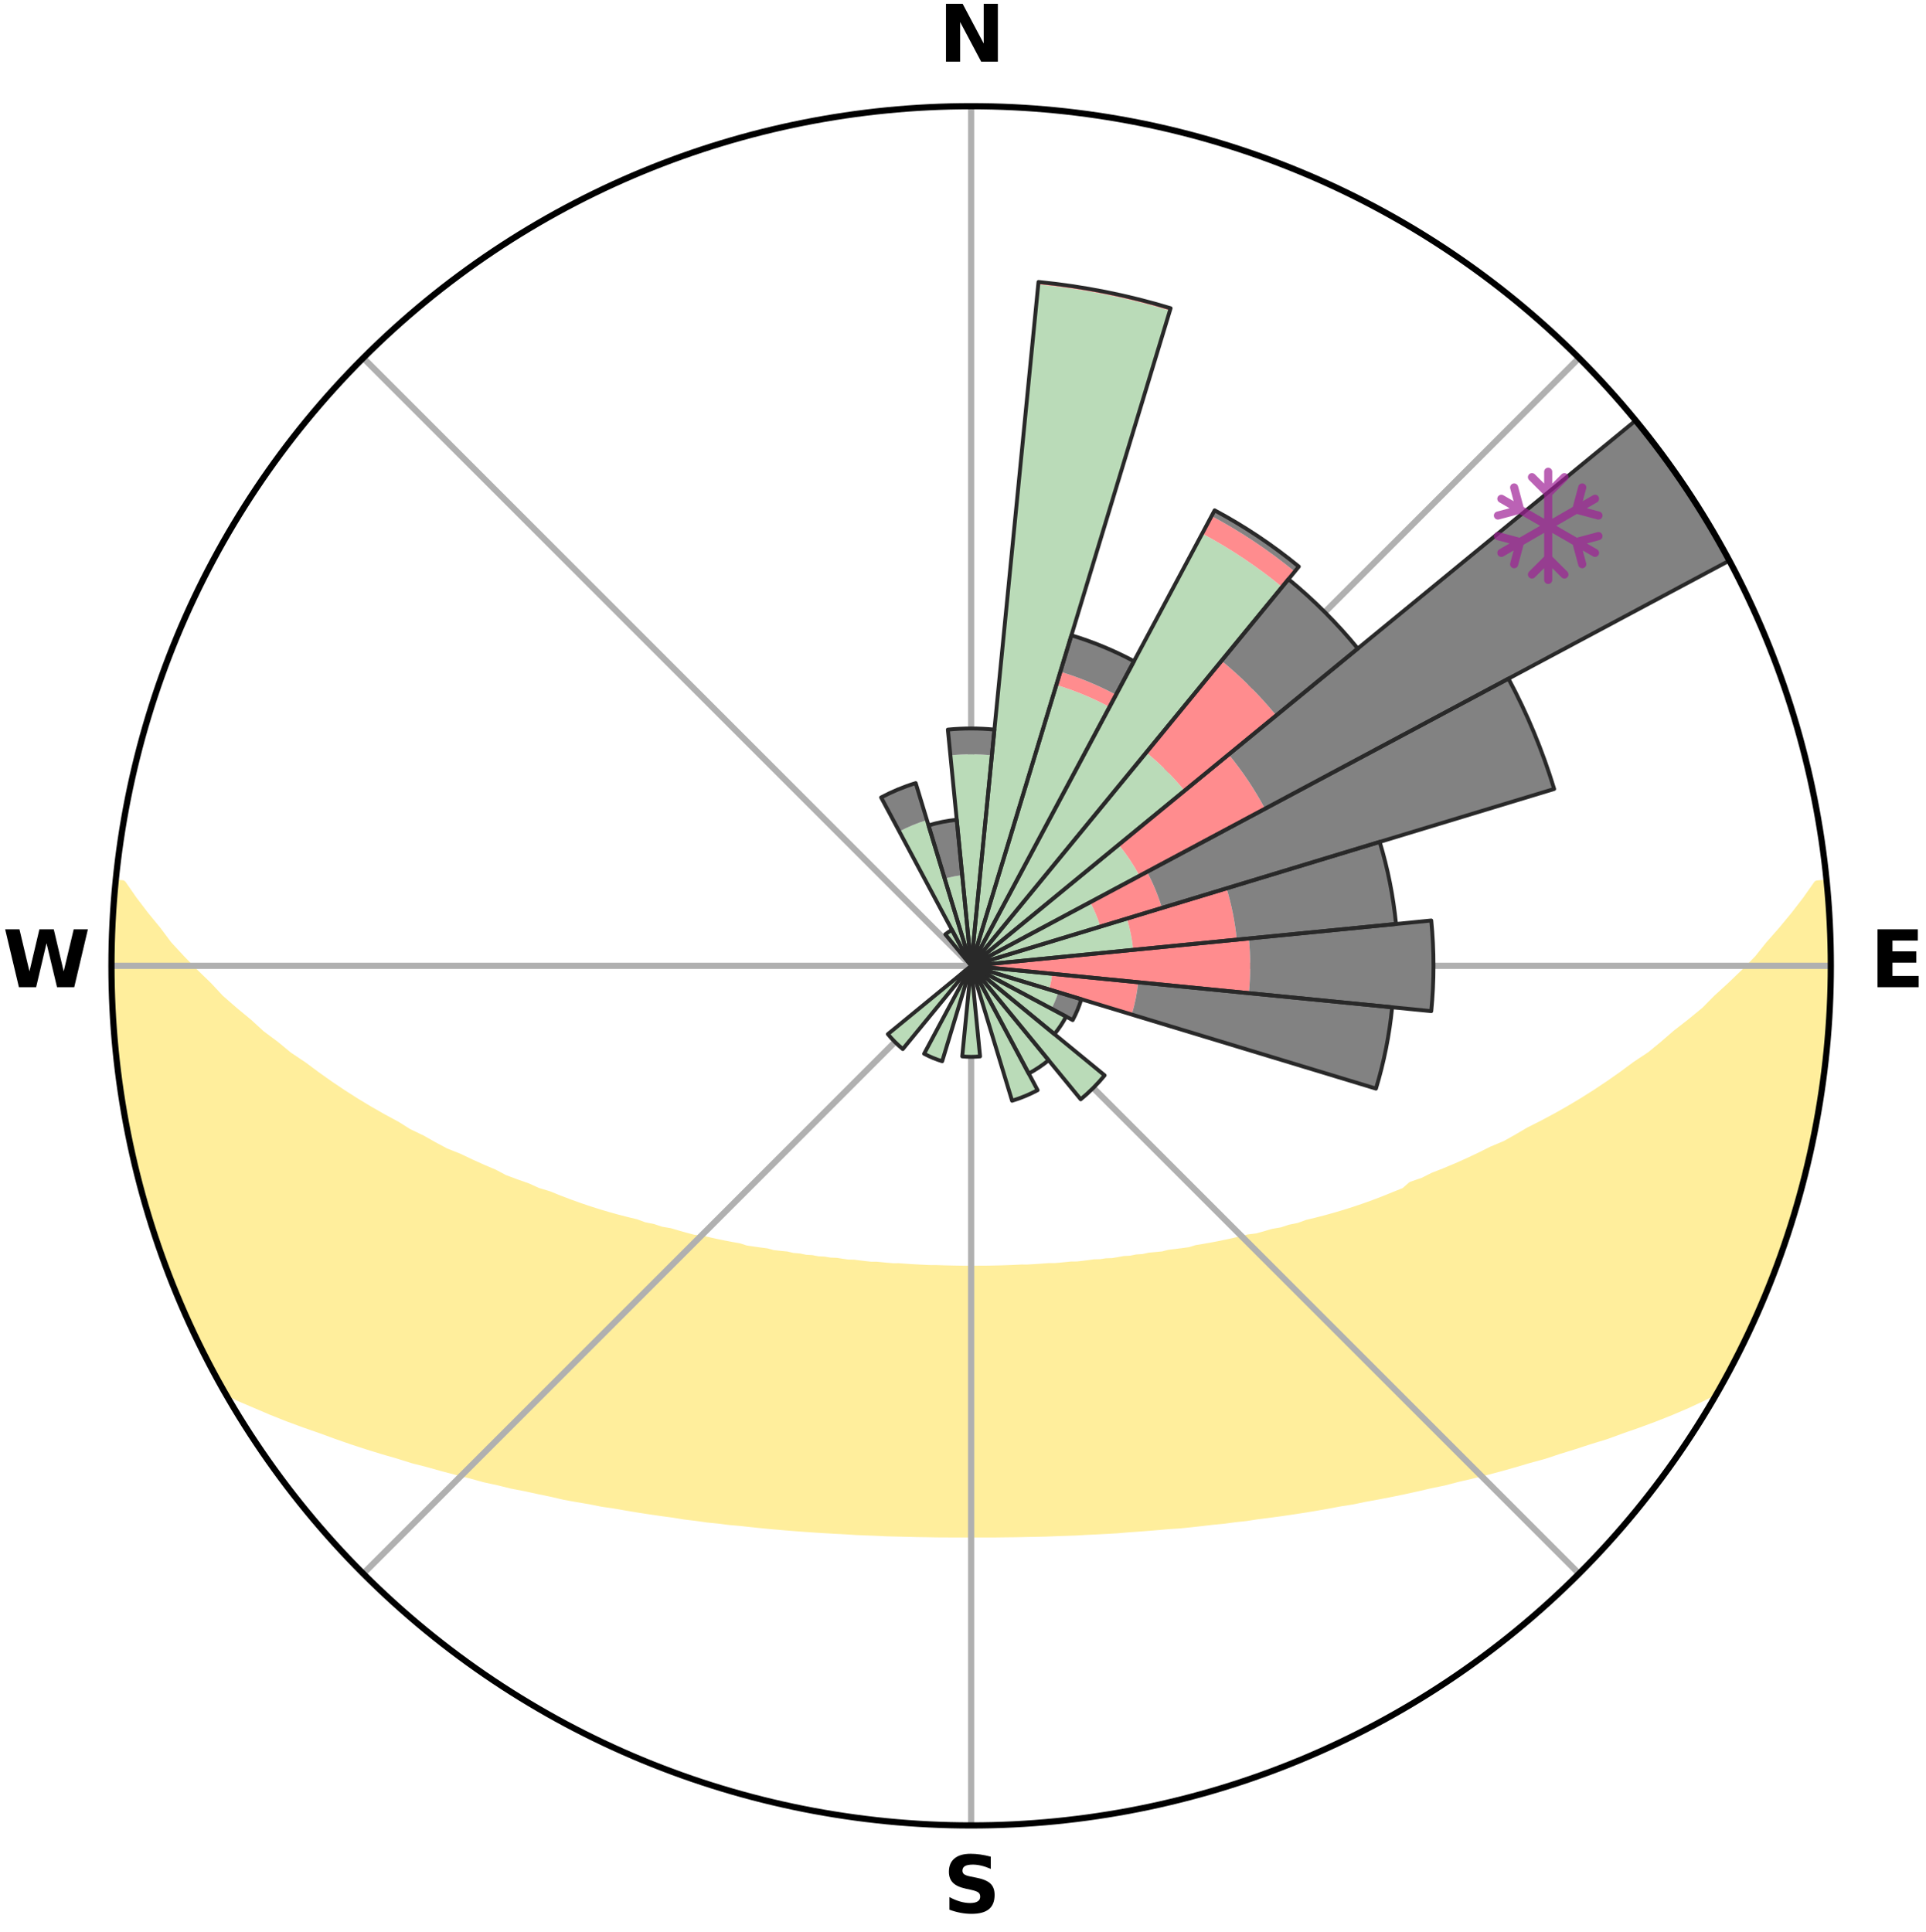<?xml version="1.0" encoding="utf-8" standalone="no"?>
<!DOCTYPE svg PUBLIC "-//W3C//DTD SVG 1.1//EN"
  "http://www.w3.org/Graphics/SVG/1.1/DTD/svg11.dtd">
<svg xmlns:xlink="http://www.w3.org/1999/xlink" width="248.41pt" height="249.158pt" viewBox="0 0 248.41 249.158" xmlns="http://www.w3.org/2000/svg" version="1.1">
 <title>Ski Rose for ひだ舟山スノーリゾートアルコピアスキー場くるみ, Hida Funayama Snow Resort Arkopia</title>
 <defs>
  <style type="text/css">*{stroke-linejoin: round; stroke-linecap: butt}</style>
 </defs>
 <g id="figure_1">
  <g id="patch_1">
   <path d="M 0 249.158 
L 248.41 249.158 
L 248.41 0 
L 0 0 
z
" style="fill: #ffffff"/>
  </g>
  <g id="axes_1">
   <g id="patch_2">
    <path d="M 236.135 124.579 
C 236.135 110.018 233.267 95.599 227.695 82.147 
C 222.122 68.695 213.955 56.471 203.659 46.175 
C 193.363 35.879 181.139 27.711 167.687 22.139 
C 154.235 16.567 139.815 13.699 125.255 13.699 
C 110.694 13.699 96.275 16.567 82.823 22.139 
C 69.371 27.711 57.147 35.879 46.851 46.175 
C 36.555 56.471 28.387 68.695 22.815 82.147 
C 17.243 95.599 14.375 110.018 14.375 124.579 
C 14.375 139.14 17.243 153.559 22.815 167.011 
C 28.387 180.463 36.555 192.687 46.851 202.983 
C 57.147 213.279 69.371 221.447 82.823 227.019 
C 96.275 232.591 110.694 235.459 125.255 235.459 
C 139.815 235.459 154.235 232.591 167.687 227.019 
C 181.139 221.447 193.363 213.279 203.659 202.983 
C 213.955 192.687 222.122 180.463 227.695 167.011 
C 233.267 153.559 236.135 139.14 236.135 124.579 
M 125.255 124.579 
C 125.255 124.579 125.255 124.579 125.255 124.579 
C 125.255 124.579 125.255 124.579 125.255 124.579 
C 125.255 124.579 125.255 124.579 125.255 124.579 
C 125.255 124.579 125.255 124.579 125.255 124.579 
C 125.255 124.579 125.255 124.579 125.255 124.579 
C 125.255 124.579 125.255 124.579 125.255 124.579 
C 125.255 124.579 125.255 124.579 125.255 124.579 
C 125.255 124.579 125.255 124.579 125.255 124.579 
C 125.255 124.579 125.255 124.579 125.255 124.579 
C 125.255 124.579 125.255 124.579 125.255 124.579 
C 125.255 124.579 125.255 124.579 125.255 124.579 
C 125.255 124.579 125.255 124.579 125.255 124.579 
C 125.255 124.579 125.255 124.579 125.255 124.579 
C 125.255 124.579 125.255 124.579 125.255 124.579 
C 125.255 124.579 125.255 124.579 125.255 124.579 
C 125.255 124.579 125.255 124.579 125.255 124.579 
z
" style="fill: #ffffff"/>
   </g>
   <g id="PolyCollection_1">
    <defs>
     <path id="m3ec6f93533" d="M 235.564 -135.201 
L 234.394 -135.088 
L 232.963 -133.056 
L 231.434 -131.073 
L 229.839 -129.145 
L 228.192 -127.275 
L 226.748 -125.465 
L 225.021 -123.708 
L 223.261 -122.013 
L 221.47 -120.378 
L 219.9 -118.79 
L 218.057 -117.275 
L 216.192 -115.823 
L 214.553 -114.405 
L 212.895 -113.041 
L 210.977 -111.768 
L 209.288 -110.517 
L 207.586 -109.32 
L 205.872 -108.177 
L 204.149 -107.089 
L 202.418 -106.054 
L 200.682 -105.072 
L 198.942 -104.144 
L 197.2 -103.268 
L 195.684 -102.373 
L 194.165 -101.522 
L 192.423 -100.794 
L 190.904 -100.034 
L 189.386 -99.317 
L 187.872 -98.642 
L 186.361 -98.009 
L 184.855 -97.417 
L 183.559 -96.769 
L 182.066 -96.254 
L 181.169 -95.472 
L 179.844 -94.94 
L 178.562 -94.419 
L 177.287 -93.93 
L 176.018 -93.472 
L 174.756 -93.043 
L 173.503 -92.645 
L 172.259 -92.274 
L 171.025 -91.931 
L 169.803 -91.615 
L 168.592 -91.325 
L 167.546 -90.939 
L 166.358 -90.697 
L 165.326 -90.355 
L 164.162 -90.157 
L 163.148 -89.856 
L 162.141 -89.575 
L 161.016 -89.436 
L 160.03 -89.192 
L 159.052 -88.965 
L 158.083 -88.754 
L 157.123 -88.558 
L 156.173 -88.378 
L 155.233 -88.212 
L 154.304 -88.06 
L 153.476 -87.8 
L 152.563 -87.674 
L 151.661 -87.559 
L 150.77 -87.454 
L 149.966 -87.245 
L 149.093 -87.161 
L 148.231 -87.085 
L 147.444 -86.909 
L 146.601 -86.85 
L 145.825 -86.693 
L 145 -86.648 
L 144.235 -86.51 
L 143.475 -86.381 
L 142.675 -86.354 
L 141.925 -86.24 
L 141.143 -86.222 
L 140.404 -86.122 
L 139.668 -86.029 
L 138.936 -85.944 
L 138.183 -85.94 
L 137.461 -85.865 
L 136.743 -85.796 
L 136.028 -85.733 
L 135.3 -85.736 
L 134.593 -85.682 
L 133.889 -85.632 
L 133.188 -85.588 
L 132.489 -85.548 
L 131.786 -85.553 
L 131.092 -85.519 
L 130.401 -85.489 
L 129.711 -85.464 
L 129.023 -85.442 
L 128.336 -85.425 
L 127.65 -85.411 
L 126.965 -85.401 
L 126.281 -85.401 
L 125.597 -85.394 
L 124.913 -85.394 
L 124.229 -85.399 
L 123.545 -85.408 
L 122.86 -85.42 
L 122.174 -85.437 
L 121.488 -85.457 
L 120.8 -85.481 
L 120.107 -85.479 
L 119.416 -85.507 
L 118.722 -85.54 
L 118.026 -85.577 
L 117.328 -85.619 
L 116.628 -85.666 
L 115.925 -85.718 
L 115.204 -85.716 
L 114.494 -85.775 
L 113.78 -85.84 
L 113.063 -85.911 
L 112.318 -85.915 
L 111.592 -85.995 
L 110.862 -86.083 
L 110.128 -86.177 
L 109.355 -86.193 
L 108.611 -86.3 
L 107.863 -86.416 
L 107.066 -86.445 
L 106.307 -86.575 
L 105.492 -86.615 
L 104.722 -86.762 
L 103.889 -86.814 
L 103.108 -86.981 
L 102.256 -87.048 
L 101.464 -87.235 
L 100.594 -87.321 
L 99.713 -87.416 
L 98.904 -87.637 
L 98.005 -87.753 
L 97.095 -87.881 
L 96.175 -88.02 
L 95.343 -88.294 
L 94.406 -88.46 
L 93.46 -88.641 
L 92.503 -88.837 
L 91.537 -89.048 
L 90.562 -89.275 
L 89.453 -89.396 
L 88.457 -89.659 
L 87.453 -89.94 
L 86.442 -90.24 
L 85.281 -90.438 
L 84.253 -90.78 
L 83.067 -91.022 
L 82.024 -91.407 
L 80.817 -91.697 
L 79.598 -92.012 
L 78.367 -92.354 
L 77.127 -92.724 
L 75.876 -93.122 
L 74.618 -93.549 
L 73.352 -94.006 
L 72.079 -94.493 
L 70.8 -95.013 
L 69.322 -95.462 
L 68.032 -96.049 
L 66.538 -96.572 
L 65.035 -97.135 
L 63.734 -97.829 
L 62.223 -98.47 
L 60.708 -99.153 
L 59.19 -99.878 
L 57.451 -100.568 
L 55.929 -101.383 
L 54.41 -102.242 
L 52.666 -103.077 
L 51.153 -104.029 
L 49.414 -104.965 
L 47.679 -105.955 
L 45.949 -106.997 
L 44.227 -108.094 
L 42.515 -109.244 
L 40.814 -110.449 
L 39.127 -111.707 
L 37.21 -112.988 
L 35.554 -114.359 
L 33.672 -115.761 
L 32.055 -117.244 
L 30.215 -118.766 
L 28.4 -120.35 
L 26.859 -122.002 
L 25.102 -123.705 
L 23.379 -125.468 
L 21.695 -127.291 
L 20.298 -129.162 
L 18.71 -131.096 
L 17.195 -133.084 
L 15.784 -135.12 
L 14.931 -135.202 
L 14.931 -135.202 
L 14.829 -133.27 
L 14.584 -131.348 
L 14.515 -129.414 
L 14.512 -127.479 
L 14.542 -125.545 
L 14.392 -123.612 
L 14.486 -121.678 
L 14.611 -119.748 
L 14.766 -117.821 
L 14.741 -115.881 
L 14.957 -113.959 
L 15.202 -112.04 
L 15.476 -110.126 
L 15.601 -108.191 
L 15.917 -106.282 
L 16.275 -104.381 
L 16.662 -102.486 
L 17.077 -100.597 
L 17.521 -98.714 
L 17.994 -96.839 
L 18.491 -94.971 
L 19.011 -93.108 
L 19.564 -91.255 
L 20.138 -89.407 
L 20.748 -87.571 
L 21.4 -85.749 
L 22.221 -83.993 
L 22.911 -82.187 
L 23.638 -80.395 
L 24.398 -78.616 
L 25.209 -76.86 
L 26.06 -75.122 
L 26.967 -73.413 
L 27.819 -71.676 
L 28.763 -69.986 
L 30.786 -68.933 
L 32.947 -68.013 
L 35.054 -67.115 
L 37.168 -66.275 
L 39.285 -65.493 
L 41.392 -64.761 
L 43.412 -64.019 
L 45.423 -63.322 
L 47.423 -62.669 
L 49.41 -62.057 
L 51.383 -61.486 
L 53.272 -60.894 
L 55.214 -60.399 
L 57.072 -59.876 
L 58.918 -59.39 
L 60.746 -58.934 
L 62.499 -58.448 
L 64.299 -58.057 
L 66.025 -57.631 
L 67.788 -57.294 
L 69.483 -56.922 
L 71.163 -56.576 
L 72.783 -56.196 
L 74.434 -55.898 
L 76.069 -55.623 
L 77.646 -55.307 
L 79.25 -55.073 
L 80.802 -54.802 
L 82.339 -54.546 
L 83.865 -54.312 
L 85.375 -54.092 
L 86.875 -53.891 
L 88.333 -53.652 
L 89.805 -53.479 
L 91.243 -53.271 
L 92.693 -53.128 
L 94.109 -52.948 
L 95.533 -52.825 
L 96.929 -52.67 
L 98.316 -52.527 
L 99.693 -52.396 
L 101.062 -52.275 
L 102.423 -52.165 
L 103.775 -52.064 
L 105.119 -51.972 
L 106.456 -51.888 
L 107.785 -51.812 
L 109.108 -51.743 
L 110.419 -51.658 
L 111.73 -51.605 
L 113.035 -51.557 
L 114.332 -51.494 
L 115.629 -51.46 
L 116.921 -51.43 
L 118.208 -51.395 
L 119.494 -51.377 
L 120.776 -51.352 
L 122.057 -51.345 
L 123.337 -51.34 
L 124.616 -51.342 
L 125.894 -51.341 
L 127.173 -51.34 
L 128.452 -51.343 
L 129.733 -51.36 
L 131.016 -51.373 
L 132.301 -51.401 
L 133.59 -51.425 
L 134.882 -51.454 
L 136.175 -51.508 
L 137.476 -51.549 
L 138.781 -51.596 
L 140.088 -51.672 
L 141.404 -51.733 
L 142.727 -51.801 
L 144.057 -51.876 
L 145.384 -51.994 
L 146.728 -52.087 
L 148.079 -52.19 
L 149.439 -52.301 
L 150.807 -52.423 
L 152.2 -52.512 
L 153.587 -52.654 
L 154.983 -52.808 
L 156.389 -52.975 
L 157.825 -53.11 
L 159.252 -53.303 
L 160.714 -53.46 
L 162.161 -53.683 
L 163.646 -53.871 
L 165.146 -54.072 
L 166.657 -54.292 
L 168.184 -54.526 
L 169.722 -54.78 
L 171.274 -55.052 
L 172.838 -55.346 
L 174.457 -55.6 
L 176.049 -55.934 
L 177.699 -56.233 
L 179.365 -56.554 
L 181.046 -56.9 
L 182.741 -57.271 
L 184.452 -57.669 
L 186.232 -58.034 
L 187.972 -58.489 
L 189.787 -58.911 
L 191.616 -59.366 
L 193.462 -59.853 
L 195.321 -60.375 
L 197.196 -60.931 
L 199.154 -61.464 
L 201.052 -62.096 
L 203.038 -62.707 
L 205.037 -63.36 
L 207.127 -63.997 
L 209.147 -64.739 
L 211.257 -65.472 
L 213.373 -66.255 
L 215.488 -67.094 
L 217.594 -67.994 
L 219.671 -68.964 
L 221.698 -70.014 
L 222.692 -71.675 
L 223.6 -73.384 
L 224.444 -75.125 
L 225.294 -76.863 
L 226.143 -78.602 
L 226.93 -80.369 
L 227.656 -82.163 
L 228.337 -83.974 
L 229.1 -85.753 
L 229.644 -87.613 
L 230.297 -89.432 
L 230.902 -91.269 
L 231.457 -93.121 
L 231.963 -94.986 
L 232.593 -96.82 
L 232.997 -98.712 
L 233.354 -100.614 
L 233.868 -102.482 
L 234.223 -104.383 
L 234.497 -106.298 
L 234.875 -108.196 
L 235.137 -110.113 
L 235.297 -112.041 
L 235.55 -113.959 
L 235.763 -115.882 
L 235.849 -117.815 
L 235.982 -119.745 
L 236.078 -121.677 
L 236.019 -123.612 
L 236.044 -125.546 
L 236.033 -127.48 
L 235.988 -129.414 
L 235.909 -131.347 
L 235.706 -133.272 
L 235.564 -135.201 
z
" style="stroke: #ffee9c"/>
    </defs>
    <g clip-path="url(#p5035b3b325)">
     <use xlink:href="#m3ec6f93533" x="0" y="249.158" style="fill: #ffee9c; stroke: #ffee9c"/>
    </g>
   </g>
   <g id="matplotlib.axis_1">
    <g id="xtick_1">
     <g id="line2d_1">
      <path d="M 125.255 124.579 
L 125.255 13.699 
" clip-path="url(#p5035b3b325)" style="fill: none; stroke: #b0b0b0; stroke-width: 0.8; stroke-linecap: square"/>
     </g>
     <g id="text_1">
      <!-- N -->
      <g transform="translate(121.07 7.958) scale(0.1 -0.1)">
       <defs>
        <path id="DejaVuSans-Bold-4e" d="M 588 4666 
L 1931 4666 
L 3628 1466 
L 3628 4666 
L 4769 4666 
L 4769 0 
L 3425 0 
L 1728 3200 
L 1728 0 
L 588 0 
L 588 4666 
z
" transform="scale(0.016)"/>
       </defs>
       <use xlink:href="#DejaVuSans-Bold-4e"/>
      </g>
     </g>
    </g>
    <g id="xtick_2">
     <g id="line2d_2">
      <path d="M 125.255 124.579 
L 203.659 46.175 
" clip-path="url(#p5035b3b325)" style="fill: none; stroke: #b0b0b0; stroke-width: 0.8; stroke-linecap: square"/>
     </g>
    </g>
    <g id="xtick_3">
     <g id="line2d_3">
      <path d="M 125.255 124.579 
L 236.135 124.579 
" clip-path="url(#p5035b3b325)" style="fill: none; stroke: #b0b0b0; stroke-width: 0.8; stroke-linecap: square"/>
     </g>
     <g id="text_2">
      <!-- E -->
      <g transform="translate(241.219 127.338) scale(0.1 -0.1)">
       <defs>
        <path id="DejaVuSans-Bold-45" d="M 588 4666 
L 3834 4666 
L 3834 3756 
L 1791 3756 
L 1791 2888 
L 3713 2888 
L 3713 1978 
L 1791 1978 
L 1791 909 
L 3903 909 
L 3903 0 
L 588 0 
L 588 4666 
z
" transform="scale(0.016)"/>
       </defs>
       <use xlink:href="#DejaVuSans-Bold-45"/>
      </g>
     </g>
    </g>
    <g id="xtick_4">
     <g id="line2d_4">
      <path d="M 125.255 124.579 
L 203.659 202.983 
" clip-path="url(#p5035b3b325)" style="fill: none; stroke: #b0b0b0; stroke-width: 0.8; stroke-linecap: square"/>
     </g>
    </g>
    <g id="xtick_5">
     <g id="line2d_5">
      <path d="M 125.255 124.579 
L 125.255 235.459 
" clip-path="url(#p5035b3b325)" style="fill: none; stroke: #b0b0b0; stroke-width: 0.8; stroke-linecap: square"/>
     </g>
     <g id="text_3">
      <!-- S -->
      <g transform="translate(121.654 246.718) scale(0.1 -0.1)">
       <defs>
        <path id="DejaVuSans-Bold-53" d="M 3834 4519 
L 3834 3531 
Q 3450 3703 3084 3790 
Q 2719 3878 2394 3878 
Q 1963 3878 1756 3759 
Q 1550 3641 1550 3391 
Q 1550 3203 1689 3098 
Q 1828 2994 2194 2919 
L 2706 2816 
Q 3484 2659 3812 2340 
Q 4141 2022 4141 1434 
Q 4141 663 3683 286 
Q 3225 -91 2284 -91 
Q 1841 -91 1394 -6 
Q 947 78 500 244 
L 500 1259 
Q 947 1022 1364 901 
Q 1781 781 2169 781 
Q 2563 781 2772 912 
Q 2981 1044 2981 1288 
Q 2981 1506 2839 1625 
Q 2697 1744 2272 1838 
L 1806 1941 
Q 1106 2091 782 2419 
Q 459 2747 459 3303 
Q 459 4000 909 4375 
Q 1359 4750 2203 4750 
Q 2588 4750 2994 4692 
Q 3400 4634 3834 4519 
z
" transform="scale(0.016)"/>
       </defs>
       <use xlink:href="#DejaVuSans-Bold-53"/>
      </g>
     </g>
    </g>
    <g id="xtick_6">
     <g id="line2d_6">
      <path d="M 125.255 124.579 
L 46.851 202.983 
" clip-path="url(#p5035b3b325)" style="fill: none; stroke: #b0b0b0; stroke-width: 0.8; stroke-linecap: square"/>
     </g>
    </g>
    <g id="xtick_7">
     <g id="line2d_7">
      <path d="M 125.255 124.579 
L 14.375 124.579 
" clip-path="url(#p5035b3b325)" style="fill: none; stroke: #b0b0b0; stroke-width: 0.8; stroke-linecap: square"/>
     </g>
     <g id="text_4">
      <!-- W -->
      <g transform="translate(0.36 127.338) scale(0.1 -0.1)">
       <defs>
        <path id="DejaVuSans-Bold-57" d="M 191 4666 
L 1344 4666 
L 2150 1275 
L 2950 4666 
L 4109 4666 
L 4909 1275 
L 5716 4666 
L 6859 4666 
L 5759 0 
L 4372 0 
L 3525 3547 
L 2688 0 
L 1300 0 
L 191 4666 
z
" transform="scale(0.016)"/>
       </defs>
       <use xlink:href="#DejaVuSans-Bold-57"/>
      </g>
     </g>
    </g>
    <g id="xtick_8">
     <g id="line2d_8">
      <path d="M 125.255 124.579 
L 46.851 46.175 
" clip-path="url(#p5035b3b325)" style="fill: none; stroke: #b0b0b0; stroke-width: 0.8; stroke-linecap: square"/>
     </g>
    </g>
   </g>
   <g id="matplotlib.axis_2"/>
   <g id="patch_3">
    <path d="M 125.255 124.579 
C 125.255 124.579 125.255 124.579 125.255 124.579 
C 125.255 124.579 125.255 124.579 125.255 124.579 
L 125.255 124.579 
C 125.255 124.579 125.255 124.579 125.255 124.579 
C 125.255 124.579 125.255 124.579 125.255 124.579 
z
" clip-path="url(#p5035b3b325)" style="fill: #d9d9d9"/>
   </g>
   <g id="patch_4">
    <path d="M 125.255 124.579 
C 125.255 124.579 125.255 124.579 125.255 124.579 
C 125.255 124.579 125.255 124.579 125.255 124.579 
L 125.255 124.579 
C 125.255 124.579 125.255 124.579 125.255 124.579 
C 125.255 124.579 125.255 124.579 125.255 124.579 
z
" clip-path="url(#p5035b3b325)" style="fill: #d9d9d9"/>
   </g>
   <g id="patch_5">
    <path d="M 125.255 124.579 
C 125.255 124.579 125.255 124.579 125.255 124.579 
C 125.255 124.579 125.255 124.579 125.255 124.579 
L 125.255 124.579 
C 125.255 124.579 125.255 124.579 125.255 124.579 
C 125.255 124.579 125.255 124.579 125.255 124.579 
z
" clip-path="url(#p5035b3b325)" style="fill: #d9d9d9"/>
   </g>
   <g id="patch_6">
    <path d="M 125.255 124.579 
C 125.255 124.579 125.255 124.579 125.255 124.579 
C 125.255 124.579 125.255 124.579 125.255 124.579 
L 125.255 124.579 
C 125.255 124.579 125.255 124.579 125.255 124.579 
C 125.255 124.579 125.255 124.579 125.255 124.579 
z
" clip-path="url(#p5035b3b325)" style="fill: #d9d9d9"/>
   </g>
   <g id="patch_7">
    <path d="M 125.255 124.579 
C 125.255 124.579 125.255 124.579 125.255 124.579 
C 125.255 124.579 125.255 124.579 125.255 124.579 
L 125.255 124.579 
C 125.255 124.579 125.255 124.579 125.255 124.579 
C 125.255 124.579 125.255 124.579 125.255 124.579 
z
" clip-path="url(#p5035b3b325)" style="fill: #d9d9d9"/>
   </g>
   <g id="patch_8">
    <path d="M 125.255 124.579 
C 125.255 124.579 125.255 124.579 125.255 124.579 
C 125.255 124.579 125.255 124.579 125.255 124.579 
L 125.255 124.579 
C 125.255 124.579 125.255 124.579 125.255 124.579 
C 125.255 124.579 125.255 124.579 125.255 124.579 
z
" clip-path="url(#p5035b3b325)" style="fill: #d9d9d9"/>
   </g>
   <g id="patch_9">
    <path d="M 125.255 124.579 
C 125.255 124.579 125.255 124.579 125.255 124.579 
C 125.255 124.579 125.255 124.579 125.255 124.579 
L 125.255 124.579 
C 125.255 124.579 125.255 124.579 125.255 124.579 
C 125.255 124.579 125.255 124.579 125.255 124.579 
z
" clip-path="url(#p5035b3b325)" style="fill: #d9d9d9"/>
   </g>
   <g id="patch_10">
    <path d="M 125.255 124.579 
C 125.255 124.579 125.255 124.579 125.255 124.579 
C 125.255 124.579 125.255 124.579 125.255 124.579 
L 125.255 124.579 
C 125.255 124.579 125.255 124.579 125.255 124.579 
C 125.255 124.579 125.255 124.579 125.255 124.579 
z
" clip-path="url(#p5035b3b325)" style="fill: #d9d9d9"/>
   </g>
   <g id="patch_11">
    <path d="M 125.255 124.579 
C 125.255 124.579 125.255 124.579 125.255 124.579 
C 125.255 124.579 125.255 124.579 125.255 124.579 
L 125.255 124.579 
C 125.255 124.579 125.255 124.579 125.255 124.579 
C 125.255 124.579 125.255 124.579 125.255 124.579 
z
" clip-path="url(#p5035b3b325)" style="fill: #d9d9d9"/>
   </g>
   <g id="patch_12">
    <path d="M 125.255 124.579 
C 125.255 124.579 125.255 124.579 125.255 124.579 
C 125.255 124.579 125.255 124.579 125.255 124.579 
L 125.255 124.579 
C 125.255 124.579 125.255 124.579 125.255 124.579 
C 125.255 124.579 125.255 124.579 125.255 124.579 
z
" clip-path="url(#p5035b3b325)" style="fill: #d9d9d9"/>
   </g>
   <g id="patch_13">
    <path d="M 125.255 124.579 
C 125.255 124.579 125.255 124.579 125.255 124.579 
C 125.255 124.579 125.255 124.579 125.255 124.579 
L 125.255 124.579 
C 125.255 124.579 125.255 124.579 125.255 124.579 
C 125.255 124.579 125.255 124.579 125.255 124.579 
z
" clip-path="url(#p5035b3b325)" style="fill: #d9d9d9"/>
   </g>
   <g id="patch_14">
    <path d="M 125.255 124.579 
C 125.255 124.579 125.255 124.579 125.255 124.579 
C 125.255 124.579 125.255 124.579 125.255 124.579 
L 125.255 124.579 
C 125.255 124.579 125.255 124.579 125.255 124.579 
C 125.255 124.579 125.255 124.579 125.255 124.579 
z
" clip-path="url(#p5035b3b325)" style="fill: #d9d9d9"/>
   </g>
   <g id="patch_15">
    <path d="M 125.255 124.579 
C 125.255 124.579 125.255 124.579 125.255 124.579 
C 125.255 124.579 125.255 124.579 125.255 124.579 
L 125.255 124.579 
C 125.255 124.579 125.255 124.579 125.255 124.579 
C 125.255 124.579 125.255 124.579 125.255 124.579 
z
" clip-path="url(#p5035b3b325)" style="fill: #d9d9d9"/>
   </g>
   <g id="patch_16">
    <path d="M 125.255 124.579 
C 125.255 124.579 125.255 124.579 125.255 124.579 
C 125.255 124.579 125.255 124.579 125.255 124.579 
L 125.255 124.579 
C 125.255 124.579 125.255 124.579 125.255 124.579 
C 125.255 124.579 125.255 124.579 125.255 124.579 
z
" clip-path="url(#p5035b3b325)" style="fill: #d9d9d9"/>
   </g>
   <g id="patch_17">
    <path d="M 125.255 124.579 
C 125.255 124.579 125.255 124.579 125.255 124.579 
C 125.255 124.579 125.255 124.579 125.255 124.579 
L 125.255 124.579 
C 125.255 124.579 125.255 124.579 125.255 124.579 
C 125.255 124.579 125.255 124.579 125.255 124.579 
z
" clip-path="url(#p5035b3b325)" style="fill: #d9d9d9"/>
   </g>
   <g id="patch_18">
    <path d="M 125.255 124.579 
C 125.255 124.579 125.255 124.579 125.255 124.579 
C 125.255 124.579 125.255 124.579 125.255 124.579 
L 125.255 124.579 
C 125.255 124.579 125.255 124.579 125.255 124.579 
C 125.255 124.579 125.255 124.579 125.255 124.579 
z
" clip-path="url(#p5035b3b325)" style="fill: #d9d9d9"/>
   </g>
   <g id="patch_19">
    <path d="M 125.255 124.579 
C 125.255 124.579 125.255 124.579 125.255 124.579 
C 125.255 124.579 125.255 124.579 125.255 124.579 
L 125.255 124.579 
C 125.255 124.579 125.255 124.579 125.255 124.579 
C 125.255 124.579 125.255 124.579 125.255 124.579 
z
" clip-path="url(#p5035b3b325)" style="fill: #d9d9d9"/>
   </g>
   <g id="patch_20">
    <path d="M 125.255 124.579 
C 125.255 124.579 125.255 124.579 125.255 124.579 
C 125.255 124.579 125.255 124.579 125.255 124.579 
L 125.255 124.579 
C 125.255 124.579 125.255 124.579 125.255 124.579 
C 125.255 124.579 125.255 124.579 125.255 124.579 
z
" clip-path="url(#p5035b3b325)" style="fill: #d9d9d9"/>
   </g>
   <g id="patch_21">
    <path d="M 125.255 124.579 
C 125.255 124.579 125.255 124.579 125.255 124.579 
C 125.255 124.579 125.255 124.579 125.255 124.579 
L 125.255 124.579 
C 125.255 124.579 125.255 124.579 125.255 124.579 
C 125.255 124.579 125.255 124.579 125.255 124.579 
z
" clip-path="url(#p5035b3b325)" style="fill: #d9d9d9"/>
   </g>
   <g id="patch_22">
    <path d="M 125.255 124.579 
C 125.255 124.579 125.255 124.579 125.255 124.579 
C 125.255 124.579 125.255 124.579 125.255 124.579 
L 125.255 124.579 
C 125.255 124.579 125.255 124.579 125.255 124.579 
C 125.255 124.579 125.255 124.579 125.255 124.579 
z
" clip-path="url(#p5035b3b325)" style="fill: #d9d9d9"/>
   </g>
   <g id="patch_23">
    <path d="M 125.255 124.579 
C 125.255 124.579 125.255 124.579 125.255 124.579 
C 125.255 124.579 125.255 124.579 125.255 124.579 
L 125.255 124.579 
C 125.255 124.579 125.255 124.579 125.255 124.579 
C 125.255 124.579 125.255 124.579 125.255 124.579 
z
" clip-path="url(#p5035b3b325)" style="fill: #d9d9d9"/>
   </g>
   <g id="patch_24">
    <path d="M 125.255 124.579 
C 125.255 124.579 125.255 124.579 125.255 124.579 
C 125.255 124.579 125.255 124.579 125.255 124.579 
L 125.255 124.579 
C 125.255 124.579 125.255 124.579 125.255 124.579 
C 125.255 124.579 125.255 124.579 125.255 124.579 
z
" clip-path="url(#p5035b3b325)" style="fill: #d9d9d9"/>
   </g>
   <g id="patch_25">
    <path d="M 125.255 124.579 
C 125.255 124.579 125.255 124.579 125.255 124.579 
C 125.255 124.579 125.255 124.579 125.255 124.579 
L 125.255 124.579 
C 125.255 124.579 125.255 124.579 125.255 124.579 
C 125.255 124.579 125.255 124.579 125.255 124.579 
z
" clip-path="url(#p5035b3b325)" style="fill: #d9d9d9"/>
   </g>
   <g id="patch_26">
    <path d="M 125.255 124.579 
C 125.255 124.579 125.255 124.579 125.255 124.579 
C 125.255 124.579 125.255 124.579 125.255 124.579 
L 125.255 124.579 
C 125.255 124.579 125.255 124.579 125.255 124.579 
C 125.255 124.579 125.255 124.579 125.255 124.579 
z
" clip-path="url(#p5035b3b325)" style="fill: #d9d9d9"/>
   </g>
   <g id="patch_27">
    <path d="M 125.255 124.579 
C 125.255 124.579 125.255 124.579 125.255 124.579 
C 125.255 124.579 125.255 124.579 125.255 124.579 
L 125.255 124.579 
C 125.255 124.579 125.255 124.579 125.255 124.579 
C 125.255 124.579 125.255 124.579 125.255 124.579 
z
" clip-path="url(#p5035b3b325)" style="fill: #d9d9d9"/>
   </g>
   <g id="patch_28">
    <path d="M 125.255 124.579 
C 125.255 124.579 125.255 124.579 125.255 124.579 
C 125.255 124.579 125.255 124.579 125.255 124.579 
L 125.255 124.579 
C 125.255 124.579 125.255 124.579 125.255 124.579 
C 125.255 124.579 125.255 124.579 125.255 124.579 
z
" clip-path="url(#p5035b3b325)" style="fill: #d9d9d9"/>
   </g>
   <g id="patch_29">
    <path d="M 125.255 124.579 
C 125.255 124.579 125.255 124.579 125.255 124.579 
C 125.255 124.579 125.255 124.579 125.255 124.579 
L 125.255 124.579 
C 125.255 124.579 125.255 124.579 125.255 124.579 
C 125.255 124.579 125.255 124.579 125.255 124.579 
z
" clip-path="url(#p5035b3b325)" style="fill: #d9d9d9"/>
   </g>
   <g id="patch_30">
    <path d="M 125.255 124.579 
C 125.255 124.579 125.255 124.579 125.255 124.579 
C 125.255 124.579 125.255 124.579 125.255 124.579 
L 125.255 124.579 
C 125.255 124.579 125.255 124.579 125.255 124.579 
C 125.255 124.579 125.255 124.579 125.255 124.579 
z
" clip-path="url(#p5035b3b325)" style="fill: #d9d9d9"/>
   </g>
   <g id="patch_31">
    <path d="M 125.255 124.579 
C 125.255 124.579 125.255 124.579 125.255 124.579 
C 125.255 124.579 125.255 124.579 125.255 124.579 
L 125.255 124.579 
C 125.255 124.579 125.255 124.579 125.255 124.579 
C 125.255 124.579 125.255 124.579 125.255 124.579 
z
" clip-path="url(#p5035b3b325)" style="fill: #d9d9d9"/>
   </g>
   <g id="patch_32">
    <path d="M 125.255 124.579 
C 125.255 124.579 125.255 124.579 125.255 124.579 
C 125.255 124.579 125.255 124.579 125.255 124.579 
L 125.255 124.579 
C 125.255 124.579 125.255 124.579 125.255 124.579 
C 125.255 124.579 125.255 124.579 125.255 124.579 
z
" clip-path="url(#p5035b3b325)" style="fill: #d9d9d9"/>
   </g>
   <g id="patch_33">
    <path d="M 125.255 124.579 
C 125.255 124.579 125.255 124.579 125.255 124.579 
C 125.255 124.579 125.255 124.579 125.255 124.579 
L 125.255 124.579 
C 125.255 124.579 125.255 124.579 125.255 124.579 
C 125.255 124.579 125.255 124.579 125.255 124.579 
z
" clip-path="url(#p5035b3b325)" style="fill: #d9d9d9"/>
   </g>
   <g id="patch_34">
    <path d="M 125.255 124.579 
C 125.255 124.579 125.255 124.579 125.255 124.579 
C 125.255 124.579 125.255 124.579 125.255 124.579 
L 125.255 124.579 
C 125.255 124.579 125.255 124.579 125.255 124.579 
C 125.255 124.579 125.255 124.579 125.255 124.579 
z
" clip-path="url(#p5035b3b325)" style="fill: #d9d9d9"/>
   </g>
   <g id="patch_35">
    <path d="M 125.255 124.579 
C 125.255 124.579 125.255 124.579 125.255 124.579 
C 125.255 124.579 125.255 124.579 125.255 124.579 
L 127.929 97.429 
C 127.04 97.341 126.148 97.298 125.255 97.298 
C 124.362 97.298 123.469 97.341 122.581 97.429 
z
" clip-path="url(#p5035b3b325)" style="fill: #badbb8"/>
   </g>
   <g id="patch_36">
    <path d="M 125.255 124.579 
C 125.255 124.579 125.255 124.579 125.255 124.579 
C 125.255 124.579 125.255 124.579 125.255 124.579 
L 150.894 40.058 
C 148.127 39.219 145.321 38.516 142.486 37.952 
C 139.651 37.388 136.789 36.964 133.912 36.68 
z
" clip-path="url(#p5035b3b325)" style="fill: #badbb8"/>
   </g>
   <g id="patch_37">
    <path d="M 125.255 124.579 
C 125.255 124.579 125.255 124.579 125.255 124.579 
C 125.255 124.579 125.255 124.579 125.255 124.579 
L 143.102 91.189 
C 142.009 90.605 140.888 90.075 139.743 89.6 
C 138.599 89.126 137.431 88.708 136.245 88.349 
z
" clip-path="url(#p5035b3b325)" style="fill: #badbb8"/>
   </g>
   <g id="patch_38">
    <path d="M 125.255 124.579 
C 125.255 124.579 125.255 124.579 125.255 124.579 
C 125.255 124.579 125.255 124.579 125.255 124.579 
L 165.363 75.708 
C 163.763 74.395 162.1 73.161 160.379 72.012 
C 158.659 70.862 156.883 69.798 155.058 68.822 
z
" clip-path="url(#p5035b3b325)" style="fill: #badbb8"/>
   </g>
   <g id="patch_39">
    <path d="M 125.255 124.579 
C 125.255 124.579 125.255 124.579 125.255 124.579 
C 125.255 124.579 125.255 124.579 125.255 124.579 
L 152.781 101.989 
C 152.042 101.088 151.259 100.224 150.434 99.399 
C 149.61 98.575 148.746 97.792 147.845 97.053 
z
" clip-path="url(#p5035b3b325)" style="fill: #badbb8"/>
   </g>
   <g id="patch_40">
    <path d="M 125.255 124.579 
C 125.255 124.579 125.255 124.579 125.255 124.579 
C 125.255 124.579 125.255 124.579 125.255 124.579 
L 146.973 112.97 
C 146.593 112.259 146.179 111.568 145.731 110.897 
C 145.283 110.227 144.802 109.579 144.291 108.956 
z
" clip-path="url(#p5035b3b325)" style="fill: #badbb8"/>
   </g>
   <g id="patch_41">
    <path d="M 125.255 124.579 
C 125.255 124.579 125.255 124.579 125.255 124.579 
C 125.255 124.579 125.255 124.579 125.255 124.579 
L 141.918 119.524 
C 141.753 118.979 141.561 118.442 141.343 117.915 
C 141.125 117.389 140.881 116.873 140.612 116.37 
z
" clip-path="url(#p5035b3b325)" style="fill: #badbb8"/>
   </g>
   <g id="patch_42">
    <path d="M 125.255 124.579 
C 125.255 124.579 125.255 124.579 125.255 124.579 
C 125.255 124.579 125.255 124.579 125.255 124.579 
L 146.155 122.521 
C 146.088 121.836 145.987 121.156 145.853 120.482 
C 145.718 119.808 145.551 119.141 145.352 118.483 
z
" clip-path="url(#p5035b3b325)" style="fill: #badbb8"/>
   </g>
   <g id="patch_43">
    <path d="M 125.255 124.579 
C 125.255 124.579 125.255 124.579 125.255 124.579 
C 125.255 124.579 125.255 124.579 125.255 124.579 
L 125.255 124.579 
C 125.255 124.579 125.255 124.579 125.255 124.579 
C 125.255 124.579 125.255 124.579 125.255 124.579 
z
" clip-path="url(#p5035b3b325)" style="fill: #badbb8"/>
   </g>
   <g id="patch_44">
    <path d="M 125.255 124.579 
C 125.255 124.579 125.255 124.579 125.255 124.579 
C 125.255 124.579 125.255 124.579 125.255 124.579 
L 135.303 127.627 
C 135.403 127.298 135.487 126.965 135.554 126.628 
C 135.621 126.291 135.671 125.95 135.705 125.608 
z
" clip-path="url(#p5035b3b325)" style="fill: #badbb8"/>
   </g>
   <g id="patch_45">
    <path d="M 125.255 124.579 
C 125.255 124.579 125.255 124.579 125.255 124.579 
C 125.255 124.579 125.255 124.579 125.255 124.579 
L 135.609 130.113 
C 135.79 129.774 135.954 129.427 136.101 129.072 
C 136.248 128.717 136.378 128.355 136.489 127.987 
z
" clip-path="url(#p5035b3b325)" style="fill: #badbb8"/>
   </g>
   <g id="patch_46">
    <path d="M 125.255 124.579 
C 125.255 124.579 125.255 124.579 125.255 124.579 
C 125.255 124.579 125.255 124.579 125.255 124.579 
L 135.993 133.391 
C 136.281 133.04 136.552 132.675 136.805 132.297 
C 137.057 131.918 137.291 131.528 137.506 131.127 
z
" clip-path="url(#p5035b3b325)" style="fill: #badbb8"/>
   </g>
   <g id="patch_47">
    <path d="M 125.255 124.579 
C 125.255 124.579 125.255 124.579 125.255 124.579 
C 125.255 124.579 125.255 124.579 125.255 124.579 
L 139.386 141.798 
C 139.95 141.336 140.49 140.846 141.006 140.33 
C 141.521 139.814 142.011 139.274 142.474 138.71 
z
" clip-path="url(#p5035b3b325)" style="fill: #badbb8"/>
   </g>
   <g id="patch_48">
    <path d="M 125.255 124.579 
C 125.255 124.579 125.255 124.579 125.255 124.579 
C 125.255 124.579 125.255 124.579 125.255 124.579 
L 132.68 138.47 
C 133.134 138.227 133.577 137.962 134.006 137.676 
C 134.434 137.389 134.849 137.082 135.247 136.755 
z
" clip-path="url(#p5035b3b325)" style="fill: #badbb8"/>
   </g>
   <g id="patch_49">
    <path d="M 125.255 124.579 
C 125.255 124.579 125.255 124.579 125.255 124.579 
C 125.255 124.579 125.255 124.579 125.255 124.579 
L 130.534 141.984 
C 131.104 141.811 131.665 141.61 132.215 141.382 
C 132.765 141.154 133.303 140.9 133.828 140.619 
z
" clip-path="url(#p5035b3b325)" style="fill: #badbb8"/>
   </g>
   <g id="patch_50">
    <path d="M 125.255 124.579 
C 125.255 124.579 125.255 124.579 125.255 124.579 
C 125.255 124.579 125.255 124.579 125.255 124.579 
L 125.255 124.579 
C 125.255 124.579 125.255 124.579 125.255 124.579 
C 125.255 124.579 125.255 124.579 125.255 124.579 
z
" clip-path="url(#p5035b3b325)" style="fill: #badbb8"/>
   </g>
   <g id="patch_51">
    <path d="M 125.255 124.579 
C 125.255 124.579 125.255 124.579 125.255 124.579 
C 125.255 124.579 125.255 124.579 125.255 124.579 
L 124.104 136.263 
C 124.487 136.3 124.871 136.319 125.255 136.319 
C 125.639 136.319 126.023 136.3 126.406 136.263 
z
" clip-path="url(#p5035b3b325)" style="fill: #badbb8"/>
   </g>
   <g id="patch_52">
    <path d="M 125.255 124.579 
C 125.255 124.579 125.255 124.579 125.255 124.579 
C 125.255 124.579 125.255 124.579 125.255 124.579 
L 125.255 124.579 
C 125.255 124.579 125.255 124.579 125.255 124.579 
C 125.255 124.579 125.255 124.579 125.255 124.579 
z
" clip-path="url(#p5035b3b325)" style="fill: #badbb8"/>
   </g>
   <g id="patch_53">
    <path d="M 125.255 124.579 
C 125.255 124.579 125.255 124.579 125.255 124.579 
C 125.255 124.579 125.255 124.579 125.255 124.579 
L 119.192 135.921 
C 119.564 136.12 119.944 136.3 120.333 136.461 
C 120.722 136.622 121.119 136.764 121.522 136.886 
z
" clip-path="url(#p5035b3b325)" style="fill: #badbb8"/>
   </g>
   <g id="patch_54">
    <path d="M 125.255 124.579 
C 125.255 124.579 125.255 124.579 125.255 124.579 
C 125.255 124.579 125.255 124.579 125.255 124.579 
L 125.255 124.579 
C 125.255 124.579 125.255 124.579 125.255 124.579 
C 125.255 124.579 125.255 124.579 125.255 124.579 
z
" clip-path="url(#p5035b3b325)" style="fill: #badbb8"/>
   </g>
   <g id="patch_55">
    <path d="M 125.255 124.579 
C 125.255 124.579 125.255 124.579 125.255 124.579 
C 125.255 124.579 125.255 124.579 125.255 124.579 
L 114.517 133.391 
C 114.805 133.743 115.111 134.08 115.432 134.402 
C 115.754 134.723 116.091 135.029 116.442 135.317 
z
" clip-path="url(#p5035b3b325)" style="fill: #badbb8"/>
   </g>
   <g id="patch_56">
    <path d="M 125.255 124.579 
C 125.255 124.579 125.255 124.579 125.255 124.579 
C 125.255 124.579 125.255 124.579 125.255 124.579 
L 125.255 124.579 
C 125.255 124.579 125.255 124.579 125.255 124.579 
C 125.255 124.579 125.255 124.579 125.255 124.579 
z
" clip-path="url(#p5035b3b325)" style="fill: #badbb8"/>
   </g>
   <g id="patch_57">
    <path d="M 125.255 124.579 
C 125.255 124.579 125.255 124.579 125.255 124.579 
C 125.255 124.579 125.255 124.579 125.255 124.579 
L 125.255 124.579 
C 125.255 124.579 125.255 124.579 125.255 124.579 
C 125.255 124.579 125.255 124.579 125.255 124.579 
z
" clip-path="url(#p5035b3b325)" style="fill: #badbb8"/>
   </g>
   <g id="patch_58">
    <path d="M 125.255 124.579 
C 125.255 124.579 125.255 124.579 125.255 124.579 
C 125.255 124.579 125.255 124.579 125.255 124.579 
L 125.255 124.579 
C 125.255 124.579 125.255 124.579 125.255 124.579 
C 125.255 124.579 125.255 124.579 125.255 124.579 
z
" clip-path="url(#p5035b3b325)" style="fill: #badbb8"/>
   </g>
   <g id="patch_59">
    <path d="M 125.255 124.579 
C 125.255 124.579 125.255 124.579 125.255 124.579 
C 125.255 124.579 125.255 124.579 125.255 124.579 
L 125.255 124.579 
C 125.255 124.579 125.255 124.579 125.255 124.579 
C 125.255 124.579 125.255 124.579 125.255 124.579 
z
" clip-path="url(#p5035b3b325)" style="fill: #badbb8"/>
   </g>
   <g id="patch_60">
    <path d="M 125.255 124.579 
C 125.255 124.579 125.255 124.579 125.255 124.579 
C 125.255 124.579 125.255 124.579 125.255 124.579 
L 125.255 124.579 
C 125.255 124.579 125.255 124.579 125.255 124.579 
C 125.255 124.579 125.255 124.579 125.255 124.579 
z
" clip-path="url(#p5035b3b325)" style="fill: #badbb8"/>
   </g>
   <g id="patch_61">
    <path d="M 125.255 124.579 
C 125.255 124.579 125.255 124.579 125.255 124.579 
C 125.255 124.579 125.255 124.579 125.255 124.579 
L 125.255 124.579 
C 125.255 124.579 125.255 124.579 125.255 124.579 
C 125.255 124.579 125.255 124.579 125.255 124.579 
z
" clip-path="url(#p5035b3b325)" style="fill: #badbb8"/>
   </g>
   <g id="patch_62">
    <path d="M 125.255 124.579 
C 125.255 124.579 125.255 124.579 125.255 124.579 
C 125.255 124.579 125.255 124.579 125.255 124.579 
L 125.255 124.579 
C 125.255 124.579 125.255 124.579 125.255 124.579 
C 125.255 124.579 125.255 124.579 125.255 124.579 
z
" clip-path="url(#p5035b3b325)" style="fill: #badbb8"/>
   </g>
   <g id="patch_63">
    <path d="M 125.255 124.579 
C 125.255 124.579 125.255 124.579 125.255 124.579 
C 125.255 124.579 125.255 124.579 125.255 124.579 
L 125.255 124.579 
C 125.255 124.579 125.255 124.579 125.255 124.579 
C 125.255 124.579 125.255 124.579 125.255 124.579 
z
" clip-path="url(#p5035b3b325)" style="fill: #badbb8"/>
   </g>
   <g id="patch_64">
    <path d="M 125.255 124.579 
C 125.255 124.579 125.255 124.579 125.255 124.579 
C 125.255 124.579 125.255 124.579 125.255 124.579 
L 122.78 119.949 
C 122.628 120.03 122.481 120.118 122.338 120.214 
C 122.195 120.309 122.057 120.411 121.924 120.521 
z
" clip-path="url(#p5035b3b325)" style="fill: #badbb8"/>
   </g>
   <g id="patch_65">
    <path d="M 125.255 124.579 
C 125.255 124.579 125.255 124.579 125.255 124.579 
C 125.255 124.579 125.255 124.579 125.255 124.579 
L 119.552 105.78 
C 118.937 105.967 118.331 106.183 117.737 106.43 
C 117.143 106.676 116.561 106.951 115.994 107.254 
z
" clip-path="url(#p5035b3b325)" style="fill: #badbb8"/>
   </g>
   <g id="patch_66">
    <path d="M 125.255 124.579 
C 125.255 124.579 125.255 124.579 125.255 124.579 
C 125.255 124.579 125.255 124.579 125.255 124.579 
L 124.104 112.896 
C 123.722 112.933 123.341 112.99 122.964 113.065 
C 122.588 113.14 122.215 113.233 121.847 113.345 
z
" clip-path="url(#p5035b3b325)" style="fill: #badbb8"/>
   </g>
   <g id="patch_67">
    <path d="M 122.581 97.429 
C 123.469 97.341 124.362 97.298 125.255 97.298 
C 126.148 97.298 127.04 97.341 127.929 97.429 
L 127.929 97.429 
C 127.04 97.341 126.148 97.298 125.255 97.298 
C 124.362 97.298 123.469 97.341 122.581 97.429 
z
" clip-path="url(#p5035b3b325)" style="fill: #ff8c8e"/>
   </g>
   <g id="patch_68">
    <path d="M 133.912 36.68 
C 136.789 36.964 139.651 37.388 142.486 37.952 
C 145.321 38.516 148.127 39.219 150.894 40.058 
L 150.984 39.76 
C 148.208 38.918 145.392 38.213 142.547 37.647 
C 139.701 37.081 136.83 36.655 133.943 36.37 
z
" clip-path="url(#p5035b3b325)" style="fill: #ff8c8e"/>
   </g>
   <g id="patch_69">
    <path d="M 136.245 88.349 
C 137.431 88.708 138.599 89.126 139.743 89.6 
C 140.888 90.075 142.009 90.605 143.102 91.189 
L 143.941 89.621 
C 142.796 89.009 141.623 88.454 140.424 87.957 
C 139.225 87.461 138.003 87.023 136.761 86.647 
z
" clip-path="url(#p5035b3b325)" style="fill: #ff8c8e"/>
   </g>
   <g id="patch_70">
    <path d="M 155.058 68.822 
C 156.883 69.798 158.659 70.862 160.379 72.012 
C 162.1 73.161 163.763 74.395 165.363 75.708 
L 166.989 73.726 
C 165.325 72.36 163.594 71.076 161.804 69.88 
C 160.013 68.683 158.165 67.576 156.266 66.561 
z
" clip-path="url(#p5035b3b325)" style="fill: #ff8c8e"/>
   </g>
   <g id="patch_71">
    <path d="M 147.845 97.053 
C 148.746 97.792 149.61 98.575 150.434 99.399 
C 151.259 100.224 152.042 101.088 152.781 101.989 
L 164.604 92.286 
C 163.547 90.998 162.427 89.763 161.249 88.585 
C 160.071 87.407 158.836 86.287 157.548 85.23 
z
" clip-path="url(#p5035b3b325)" style="fill: #ff8c8e"/>
   </g>
   <g id="patch_72">
    <path d="M 144.291 108.956 
C 144.802 109.579 145.283 110.227 145.731 110.897 
C 146.179 111.568 146.593 112.259 146.973 112.97 
L 163.156 104.32 
C 162.493 103.08 161.769 101.873 160.988 100.703 
C 160.206 99.533 159.368 98.403 158.476 97.316 
z
" clip-path="url(#p5035b3b325)" style="fill: #ff8c8e"/>
   </g>
   <g id="patch_73">
    <path d="M 140.612 116.37 
C 140.881 116.873 141.125 117.389 141.343 117.915 
C 141.561 118.442 141.753 118.979 141.918 119.524 
L 149.869 117.113 
C 149.624 116.307 149.34 115.514 149.018 114.736 
C 148.696 113.958 148.336 113.197 147.939 112.454 
z
" clip-path="url(#p5035b3b325)" style="fill: #ff8c8e"/>
   </g>
   <g id="patch_74">
    <path d="M 145.352 118.483 
C 145.551 119.141 145.718 119.808 145.853 120.482 
C 145.987 121.156 146.088 121.836 146.155 122.521 
L 159.518 121.204 
C 159.407 120.083 159.242 118.968 159.022 117.862 
C 158.802 116.757 158.528 115.663 158.201 114.585 
z
" clip-path="url(#p5035b3b325)" style="fill: #ff8c8e"/>
   </g>
   <g id="patch_75">
    <path d="M 125.255 124.579 
C 125.255 124.579 125.255 124.579 125.255 124.579 
C 125.255 124.579 125.255 124.579 125.255 124.579 
L 161.076 128.107 
C 161.191 126.935 161.249 125.757 161.249 124.579 
C 161.249 123.401 161.191 122.223 161.076 121.051 
z
" clip-path="url(#p5035b3b325)" style="fill: #ff8c8e"/>
   </g>
   <g id="patch_76">
    <path d="M 135.705 125.608 
C 135.671 125.95 135.621 126.291 135.554 126.628 
C 135.487 126.965 135.403 127.298 135.303 127.627 
L 145.97 130.863 
C 146.176 130.185 146.348 129.497 146.487 128.802 
C 146.625 128.107 146.729 127.406 146.798 126.701 
z
" clip-path="url(#p5035b3b325)" style="fill: #ff8c8e"/>
   </g>
   <g id="patch_77">
    <path d="M 136.489 127.987 
C 136.378 128.355 136.248 128.717 136.101 129.072 
C 135.954 129.427 135.79 129.774 135.609 130.113 
L 135.609 130.113 
C 135.79 129.774 135.954 129.427 136.101 129.072 
C 136.248 128.717 136.378 128.355 136.489 127.987 
z
" clip-path="url(#p5035b3b325)" style="fill: #ff8c8e"/>
   </g>
   <g id="patch_78">
    <path d="M 137.506 131.127 
C 137.291 131.528 137.057 131.918 136.805 132.297 
C 136.552 132.675 136.281 133.04 135.993 133.391 
L 135.993 133.391 
C 136.281 133.04 136.552 132.675 136.805 132.297 
C 137.057 131.918 137.291 131.528 137.506 131.127 
z
" clip-path="url(#p5035b3b325)" style="fill: #ff8c8e"/>
   </g>
   <g id="patch_79">
    <path d="M 142.474 138.71 
C 142.011 139.274 141.521 139.814 141.006 140.33 
C 140.49 140.846 139.95 141.336 139.386 141.798 
L 139.386 141.798 
C 139.95 141.336 140.49 140.846 141.006 140.33 
C 141.521 139.814 142.011 139.274 142.474 138.71 
z
" clip-path="url(#p5035b3b325)" style="fill: #ff8c8e"/>
   </g>
   <g id="patch_80">
    <path d="M 135.247 136.755 
C 134.849 137.082 134.434 137.389 134.006 137.676 
C 133.577 137.962 133.134 138.227 132.68 138.47 
L 132.68 138.47 
C 133.134 138.227 133.577 137.962 134.006 137.676 
C 134.434 137.389 134.849 137.082 135.247 136.755 
z
" clip-path="url(#p5035b3b325)" style="fill: #ff8c8e"/>
   </g>
   <g id="patch_81">
    <path d="M 133.828 140.619 
C 133.303 140.9 132.765 141.154 132.215 141.382 
C 131.665 141.61 131.104 141.811 130.534 141.984 
L 130.534 141.984 
C 131.104 141.811 131.665 141.61 132.215 141.382 
C 132.765 141.154 133.303 140.9 133.828 140.619 
z
" clip-path="url(#p5035b3b325)" style="fill: #ff8c8e"/>
   </g>
   <g id="patch_82">
    <path d="M 125.255 124.579 
C 125.255 124.579 125.255 124.579 125.255 124.579 
C 125.255 124.579 125.255 124.579 125.255 124.579 
L 125.255 124.579 
C 125.255 124.579 125.255 124.579 125.255 124.579 
C 125.255 124.579 125.255 124.579 125.255 124.579 
z
" clip-path="url(#p5035b3b325)" style="fill: #ff8c8e"/>
   </g>
   <g id="patch_83">
    <path d="M 126.406 136.263 
C 126.023 136.3 125.639 136.319 125.255 136.319 
C 124.871 136.319 124.487 136.3 124.104 136.263 
L 124.104 136.263 
C 124.487 136.3 124.871 136.319 125.255 136.319 
C 125.639 136.319 126.023 136.3 126.406 136.263 
z
" clip-path="url(#p5035b3b325)" style="fill: #ff8c8e"/>
   </g>
   <g id="patch_84">
    <path d="M 125.255 124.579 
C 125.255 124.579 125.255 124.579 125.255 124.579 
C 125.255 124.579 125.255 124.579 125.255 124.579 
L 125.255 124.579 
C 125.255 124.579 125.255 124.579 125.255 124.579 
C 125.255 124.579 125.255 124.579 125.255 124.579 
z
" clip-path="url(#p5035b3b325)" style="fill: #ff8c8e"/>
   </g>
   <g id="patch_85">
    <path d="M 121.522 136.886 
C 121.119 136.764 120.722 136.622 120.333 136.461 
C 119.944 136.3 119.564 136.12 119.192 135.921 
L 119.192 135.921 
C 119.564 136.12 119.944 136.3 120.333 136.461 
C 120.722 136.622 121.119 136.764 121.522 136.886 
z
" clip-path="url(#p5035b3b325)" style="fill: #ff8c8e"/>
   </g>
   <g id="patch_86">
    <path d="M 125.255 124.579 
C 125.255 124.579 125.255 124.579 125.255 124.579 
C 125.255 124.579 125.255 124.579 125.255 124.579 
L 125.255 124.579 
C 125.255 124.579 125.255 124.579 125.255 124.579 
C 125.255 124.579 125.255 124.579 125.255 124.579 
z
" clip-path="url(#p5035b3b325)" style="fill: #ff8c8e"/>
   </g>
   <g id="patch_87">
    <path d="M 116.442 135.317 
C 116.091 135.029 115.754 134.723 115.432 134.402 
C 115.111 134.08 114.805 133.743 114.517 133.391 
L 114.517 133.391 
C 114.805 133.743 115.111 134.08 115.432 134.402 
C 115.754 134.723 116.091 135.029 116.442 135.317 
z
" clip-path="url(#p5035b3b325)" style="fill: #ff8c8e"/>
   </g>
   <g id="patch_88">
    <path d="M 125.255 124.579 
C 125.255 124.579 125.255 124.579 125.255 124.579 
C 125.255 124.579 125.255 124.579 125.255 124.579 
L 125.255 124.579 
C 125.255 124.579 125.255 124.579 125.255 124.579 
C 125.255 124.579 125.255 124.579 125.255 124.579 
z
" clip-path="url(#p5035b3b325)" style="fill: #ff8c8e"/>
   </g>
   <g id="patch_89">
    <path d="M 125.255 124.579 
C 125.255 124.579 125.255 124.579 125.255 124.579 
C 125.255 124.579 125.255 124.579 125.255 124.579 
L 125.255 124.579 
C 125.255 124.579 125.255 124.579 125.255 124.579 
C 125.255 124.579 125.255 124.579 125.255 124.579 
z
" clip-path="url(#p5035b3b325)" style="fill: #ff8c8e"/>
   </g>
   <g id="patch_90">
    <path d="M 125.255 124.579 
C 125.255 124.579 125.255 124.579 125.255 124.579 
C 125.255 124.579 125.255 124.579 125.255 124.579 
L 125.255 124.579 
C 125.255 124.579 125.255 124.579 125.255 124.579 
C 125.255 124.579 125.255 124.579 125.255 124.579 
z
" clip-path="url(#p5035b3b325)" style="fill: #ff8c8e"/>
   </g>
   <g id="patch_91">
    <path d="M 125.255 124.579 
C 125.255 124.579 125.255 124.579 125.255 124.579 
C 125.255 124.579 125.255 124.579 125.255 124.579 
L 125.255 124.579 
C 125.255 124.579 125.255 124.579 125.255 124.579 
C 125.255 124.579 125.255 124.579 125.255 124.579 
z
" clip-path="url(#p5035b3b325)" style="fill: #ff8c8e"/>
   </g>
   <g id="patch_92">
    <path d="M 125.255 124.579 
C 125.255 124.579 125.255 124.579 125.255 124.579 
C 125.255 124.579 125.255 124.579 125.255 124.579 
L 125.255 124.579 
C 125.255 124.579 125.255 124.579 125.255 124.579 
C 125.255 124.579 125.255 124.579 125.255 124.579 
z
" clip-path="url(#p5035b3b325)" style="fill: #ff8c8e"/>
   </g>
   <g id="patch_93">
    <path d="M 125.255 124.579 
C 125.255 124.579 125.255 124.579 125.255 124.579 
C 125.255 124.579 125.255 124.579 125.255 124.579 
L 125.255 124.579 
C 125.255 124.579 125.255 124.579 125.255 124.579 
C 125.255 124.579 125.255 124.579 125.255 124.579 
z
" clip-path="url(#p5035b3b325)" style="fill: #ff8c8e"/>
   </g>
   <g id="patch_94">
    <path d="M 125.255 124.579 
C 125.255 124.579 125.255 124.579 125.255 124.579 
C 125.255 124.579 125.255 124.579 125.255 124.579 
L 125.255 124.579 
C 125.255 124.579 125.255 124.579 125.255 124.579 
C 125.255 124.579 125.255 124.579 125.255 124.579 
z
" clip-path="url(#p5035b3b325)" style="fill: #ff8c8e"/>
   </g>
   <g id="patch_95">
    <path d="M 125.255 124.579 
C 125.255 124.579 125.255 124.579 125.255 124.579 
C 125.255 124.579 125.255 124.579 125.255 124.579 
L 125.255 124.579 
C 125.255 124.579 125.255 124.579 125.255 124.579 
C 125.255 124.579 125.255 124.579 125.255 124.579 
z
" clip-path="url(#p5035b3b325)" style="fill: #ff8c8e"/>
   </g>
   <g id="patch_96">
    <path d="M 121.924 120.521 
C 122.057 120.411 122.195 120.309 122.338 120.214 
C 122.481 120.118 122.628 120.03 122.78 119.949 
L 122.78 119.949 
C 122.628 120.03 122.481 120.118 122.338 120.214 
C 122.195 120.309 122.057 120.411 121.924 120.521 
z
" clip-path="url(#p5035b3b325)" style="fill: #ff8c8e"/>
   </g>
   <g id="patch_97">
    <path d="M 115.994 107.254 
C 116.561 106.951 117.143 106.676 117.737 106.43 
C 118.331 106.183 118.937 105.967 119.552 105.78 
L 119.552 105.78 
C 118.937 105.967 118.331 106.183 117.737 106.43 
C 117.143 106.676 116.561 106.951 115.994 107.254 
z
" clip-path="url(#p5035b3b325)" style="fill: #ff8c8e"/>
   </g>
   <g id="patch_98">
    <path d="M 121.847 113.345 
C 122.215 113.233 122.588 113.14 122.964 113.065 
C 123.341 112.99 123.722 112.933 124.104 112.896 
L 124.104 112.896 
C 123.722 112.933 123.341 112.99 122.964 113.065 
C 122.588 113.14 122.215 113.233 121.847 113.345 
z
" clip-path="url(#p5035b3b325)" style="fill: #ff8c8e"/>
   </g>
   <g id="patch_99">
    <path d="M 122.581 97.429 
C 123.469 97.341 124.362 97.298 125.255 97.298 
C 126.148 97.298 127.04 97.341 127.929 97.429 
L 128.256 94.112 
C 127.258 94.014 126.257 93.965 125.255 93.965 
C 124.253 93.965 123.251 94.014 122.254 94.112 
z
" clip-path="url(#p5035b3b325)" style="fill: #828282"/>
   </g>
   <g id="patch_100">
    <path d="M 133.943 36.37 
C 136.83 36.655 139.701 37.081 142.547 37.647 
C 145.392 38.213 148.208 38.918 150.984 39.76 
L 150.984 39.76 
C 148.208 38.918 145.392 38.213 142.547 37.647 
C 139.701 37.081 136.83 36.655 133.943 36.37 
z
" clip-path="url(#p5035b3b325)" style="fill: #828282"/>
   </g>
   <g id="patch_101">
    <path d="M 136.761 86.647 
C 138.003 87.023 139.225 87.461 140.424 87.957 
C 141.623 88.454 142.796 89.009 143.941 89.621 
L 146.256 85.289 
C 144.97 84.602 143.651 83.978 142.304 83.42 
C 140.956 82.862 139.583 82.37 138.187 81.947 
z
" clip-path="url(#p5035b3b325)" style="fill: #828282"/>
   </g>
   <g id="patch_102">
    <path d="M 156.266 66.561 
C 158.165 67.576 160.013 68.683 161.804 69.88 
C 163.594 71.076 165.325 72.36 166.989 73.726 
L 167.518 73.082 
C 165.832 71.698 164.079 70.399 162.266 69.187 
C 160.453 67.976 158.582 66.854 156.659 65.826 
z
" clip-path="url(#p5035b3b325)" style="fill: #828282"/>
   </g>
   <g id="patch_103">
    <path d="M 157.548 85.23 
C 158.836 86.287 160.071 87.407 161.249 88.585 
C 162.427 89.763 163.547 90.998 164.604 92.286 
L 175.127 83.65 
C 173.787 82.018 172.368 80.452 170.875 78.959 
C 169.382 77.465 167.816 76.046 166.184 74.707 
z
" clip-path="url(#p5035b3b325)" style="fill: #828282"/>
   </g>
   <g id="patch_104">
    <path d="M 158.476 97.316 
C 159.368 98.403 160.206 99.533 160.988 100.703 
C 161.769 101.873 162.493 103.08 163.156 104.32 
L 223.042 72.311 
C 221.331 69.11 219.465 65.995 217.448 62.977 
C 215.432 59.96 213.269 57.043 210.966 54.238 
z
" clip-path="url(#p5035b3b325)" style="fill: #828282"/>
   </g>
   <g id="patch_105">
    <path d="M 147.939 112.454 
C 148.336 113.197 148.696 113.958 149.018 114.736 
C 149.34 115.514 149.624 116.307 149.869 117.113 
L 200.451 101.769 
C 199.704 99.307 198.837 96.884 197.853 94.508 
C 196.869 92.132 195.768 89.805 194.556 87.537 
z
" clip-path="url(#p5035b3b325)" style="fill: #828282"/>
   </g>
   <g id="patch_106">
    <path d="M 158.201 114.585 
C 158.528 115.663 158.802 116.757 159.022 117.862 
C 159.242 118.968 159.407 120.083 159.518 121.204 
L 180.056 119.182 
C 179.879 117.388 179.614 115.604 179.263 113.836 
C 178.911 112.068 178.473 110.319 177.95 108.594 
z
" clip-path="url(#p5035b3b325)" style="fill: #828282"/>
   </g>
   <g id="patch_107">
    <path d="M 161.076 121.051 
C 161.191 122.223 161.249 123.401 161.249 124.579 
C 161.249 125.757 161.191 126.935 161.076 128.107 
L 184.6 130.424 
C 184.791 128.482 184.887 126.531 184.887 124.579 
C 184.887 122.627 184.791 120.677 184.6 118.734 
z
" clip-path="url(#p5035b3b325)" style="fill: #828282"/>
   </g>
   <g id="patch_108">
    <path d="M 146.798 126.701 
C 146.729 127.406 146.625 128.107 146.487 128.802 
C 146.348 129.497 146.176 130.185 145.97 130.863 
L 177.468 140.418 
C 177.987 138.709 178.421 136.975 178.769 135.224 
C 179.118 133.472 179.38 131.704 179.555 129.927 
z
" clip-path="url(#p5035b3b325)" style="fill: #828282"/>
   </g>
   <g id="patch_109">
    <path d="M 136.489 127.987 
C 136.378 128.355 136.248 128.717 136.101 129.072 
C 135.954 129.427 135.79 129.774 135.609 130.113 
L 138.352 131.579 
C 138.581 131.151 138.789 130.711 138.975 130.262 
C 139.161 129.813 139.324 129.355 139.466 128.89 
z
" clip-path="url(#p5035b3b325)" style="fill: #828282"/>
   </g>
   <g id="patch_110">
    <path d="M 137.506 131.127 
C 137.291 131.528 137.057 131.918 136.805 132.297 
C 136.552 132.675 136.281 133.04 135.993 133.391 
L 135.993 133.391 
C 136.281 133.04 136.552 132.675 136.805 132.297 
C 137.057 131.918 137.291 131.528 137.506 131.127 
z
" clip-path="url(#p5035b3b325)" style="fill: #828282"/>
   </g>
   <g id="patch_111">
    <path d="M 142.474 138.71 
C 142.011 139.274 141.521 139.814 141.006 140.33 
C 140.49 140.846 139.95 141.336 139.386 141.798 
L 139.386 141.798 
C 139.95 141.336 140.49 140.846 141.006 140.33 
C 141.521 139.814 142.011 139.274 142.474 138.71 
z
" clip-path="url(#p5035b3b325)" style="fill: #828282"/>
   </g>
   <g id="patch_112">
    <path d="M 135.247 136.755 
C 134.849 137.082 134.434 137.389 134.006 137.676 
C 133.577 137.962 133.134 138.227 132.68 138.47 
L 132.68 138.47 
C 133.134 138.227 133.577 137.962 134.006 137.676 
C 134.434 137.389 134.849 137.082 135.247 136.755 
z
" clip-path="url(#p5035b3b325)" style="fill: #828282"/>
   </g>
   <g id="patch_113">
    <path d="M 133.828 140.619 
C 133.303 140.9 132.765 141.154 132.215 141.382 
C 131.665 141.61 131.104 141.811 130.534 141.984 
L 130.534 141.984 
C 131.104 141.811 131.665 141.61 132.215 141.382 
C 132.765 141.154 133.303 140.9 133.828 140.619 
z
" clip-path="url(#p5035b3b325)" style="fill: #828282"/>
   </g>
   <g id="patch_114">
    <path d="M 125.255 124.579 
C 125.255 124.579 125.255 124.579 125.255 124.579 
C 125.255 124.579 125.255 124.579 125.255 124.579 
L 125.255 124.579 
C 125.255 124.579 125.255 124.579 125.255 124.579 
C 125.255 124.579 125.255 124.579 125.255 124.579 
z
" clip-path="url(#p5035b3b325)" style="fill: #828282"/>
   </g>
   <g id="patch_115">
    <path d="M 126.406 136.263 
C 126.023 136.3 125.639 136.319 125.255 136.319 
C 124.871 136.319 124.487 136.3 124.104 136.263 
L 124.104 136.263 
C 124.487 136.3 124.871 136.319 125.255 136.319 
C 125.639 136.319 126.023 136.3 126.406 136.263 
z
" clip-path="url(#p5035b3b325)" style="fill: #828282"/>
   </g>
   <g id="patch_116">
    <path d="M 125.255 124.579 
C 125.255 124.579 125.255 124.579 125.255 124.579 
C 125.255 124.579 125.255 124.579 125.255 124.579 
L 125.255 124.579 
C 125.255 124.579 125.255 124.579 125.255 124.579 
C 125.255 124.579 125.255 124.579 125.255 124.579 
z
" clip-path="url(#p5035b3b325)" style="fill: #828282"/>
   </g>
   <g id="patch_117">
    <path d="M 121.522 136.886 
C 121.119 136.764 120.722 136.622 120.333 136.461 
C 119.944 136.3 119.564 136.12 119.192 135.921 
L 119.192 135.921 
C 119.564 136.12 119.944 136.3 120.333 136.461 
C 120.722 136.622 121.119 136.764 121.522 136.886 
z
" clip-path="url(#p5035b3b325)" style="fill: #828282"/>
   </g>
   <g id="patch_118">
    <path d="M 125.255 124.579 
C 125.255 124.579 125.255 124.579 125.255 124.579 
C 125.255 124.579 125.255 124.579 125.255 124.579 
L 125.255 124.579 
C 125.255 124.579 125.255 124.579 125.255 124.579 
C 125.255 124.579 125.255 124.579 125.255 124.579 
z
" clip-path="url(#p5035b3b325)" style="fill: #828282"/>
   </g>
   <g id="patch_119">
    <path d="M 116.442 135.317 
C 116.091 135.029 115.754 134.723 115.432 134.402 
C 115.111 134.08 114.805 133.743 114.517 133.391 
L 114.517 133.391 
C 114.805 133.743 115.111 134.08 115.432 134.402 
C 115.754 134.723 116.091 135.029 116.442 135.317 
z
" clip-path="url(#p5035b3b325)" style="fill: #828282"/>
   </g>
   <g id="patch_120">
    <path d="M 125.255 124.579 
C 125.255 124.579 125.255 124.579 125.255 124.579 
C 125.255 124.579 125.255 124.579 125.255 124.579 
L 125.255 124.579 
C 125.255 124.579 125.255 124.579 125.255 124.579 
C 125.255 124.579 125.255 124.579 125.255 124.579 
z
" clip-path="url(#p5035b3b325)" style="fill: #828282"/>
   </g>
   <g id="patch_121">
    <path d="M 125.255 124.579 
C 125.255 124.579 125.255 124.579 125.255 124.579 
C 125.255 124.579 125.255 124.579 125.255 124.579 
L 125.255 124.579 
C 125.255 124.579 125.255 124.579 125.255 124.579 
C 125.255 124.579 125.255 124.579 125.255 124.579 
z
" clip-path="url(#p5035b3b325)" style="fill: #828282"/>
   </g>
   <g id="patch_122">
    <path d="M 125.255 124.579 
C 125.255 124.579 125.255 124.579 125.255 124.579 
C 125.255 124.579 125.255 124.579 125.255 124.579 
L 125.255 124.579 
C 125.255 124.579 125.255 124.579 125.255 124.579 
C 125.255 124.579 125.255 124.579 125.255 124.579 
z
" clip-path="url(#p5035b3b325)" style="fill: #828282"/>
   </g>
   <g id="patch_123">
    <path d="M 125.255 124.579 
C 125.255 124.579 125.255 124.579 125.255 124.579 
C 125.255 124.579 125.255 124.579 125.255 124.579 
L 125.255 124.579 
C 125.255 124.579 125.255 124.579 125.255 124.579 
C 125.255 124.579 125.255 124.579 125.255 124.579 
z
" clip-path="url(#p5035b3b325)" style="fill: #828282"/>
   </g>
   <g id="patch_124">
    <path d="M 125.255 124.579 
C 125.255 124.579 125.255 124.579 125.255 124.579 
C 125.255 124.579 125.255 124.579 125.255 124.579 
L 125.255 124.579 
C 125.255 124.579 125.255 124.579 125.255 124.579 
C 125.255 124.579 125.255 124.579 125.255 124.579 
z
" clip-path="url(#p5035b3b325)" style="fill: #828282"/>
   </g>
   <g id="patch_125">
    <path d="M 125.255 124.579 
C 125.255 124.579 125.255 124.579 125.255 124.579 
C 125.255 124.579 125.255 124.579 125.255 124.579 
L 125.255 124.579 
C 125.255 124.579 125.255 124.579 125.255 124.579 
C 125.255 124.579 125.255 124.579 125.255 124.579 
z
" clip-path="url(#p5035b3b325)" style="fill: #828282"/>
   </g>
   <g id="patch_126">
    <path d="M 125.255 124.579 
C 125.255 124.579 125.255 124.579 125.255 124.579 
C 125.255 124.579 125.255 124.579 125.255 124.579 
L 125.255 124.579 
C 125.255 124.579 125.255 124.579 125.255 124.579 
C 125.255 124.579 125.255 124.579 125.255 124.579 
z
" clip-path="url(#p5035b3b325)" style="fill: #828282"/>
   </g>
   <g id="patch_127">
    <path d="M 125.255 124.579 
C 125.255 124.579 125.255 124.579 125.255 124.579 
C 125.255 124.579 125.255 124.579 125.255 124.579 
L 125.255 124.579 
C 125.255 124.579 125.255 124.579 125.255 124.579 
C 125.255 124.579 125.255 124.579 125.255 124.579 
z
" clip-path="url(#p5035b3b325)" style="fill: #828282"/>
   </g>
   <g id="patch_128">
    <path d="M 121.924 120.521 
C 122.057 120.411 122.195 120.309 122.338 120.214 
C 122.481 120.118 122.628 120.03 122.78 119.949 
L 122.78 119.949 
C 122.628 120.03 122.481 120.118 122.338 120.214 
C 122.195 120.309 122.057 120.411 121.924 120.521 
z
" clip-path="url(#p5035b3b325)" style="fill: #828282"/>
   </g>
   <g id="patch_129">
    <path d="M 115.994 107.254 
C 116.561 106.951 117.143 106.676 117.737 106.43 
C 118.331 106.183 118.937 105.967 119.552 105.78 
L 118.106 101.013 
C 117.335 101.247 116.576 101.519 115.831 101.827 
C 115.086 102.136 114.357 102.481 113.646 102.861 
z
" clip-path="url(#p5035b3b325)" style="fill: #828282"/>
   </g>
   <g id="patch_130">
    <path d="M 121.847 113.345 
C 122.215 113.233 122.588 113.14 122.964 113.065 
C 123.341 112.99 123.722 112.933 124.104 112.896 
L 123.399 105.74 
C 122.783 105.801 122.169 105.892 121.562 106.013 
C 120.954 106.133 120.353 106.284 119.76 106.464 
z
" clip-path="url(#p5035b3b325)" style="fill: #828282"/>
   </g>
   <g id="patch_131">
    <path d="M 125.255 124.579 
C 125.255 124.579 125.255 124.579 125.255 124.579 
C 125.255 124.579 125.255 124.579 125.255 124.579 
L 128.256 94.112 
C 127.258 94.014 126.257 93.965 125.255 93.965 
C 124.253 93.965 123.251 94.014 122.254 94.112 
L 125.255 124.579 
z
" clip-path="url(#p5035b3b325)" style="fill: none; stroke: #292929; stroke-width: 0.5; stroke-linejoin: miter"/>
   </g>
   <g id="patch_132">
    <path d="M 125.255 124.579 
C 125.255 124.579 125.255 124.579 125.255 124.579 
C 125.255 124.579 125.255 124.579 125.255 124.579 
L 150.984 39.76 
C 148.208 38.918 145.392 38.213 142.547 37.647 
C 139.701 37.081 136.83 36.655 133.943 36.37 
L 125.255 124.579 
z
" clip-path="url(#p5035b3b325)" style="fill: none; stroke: #292929; stroke-width: 0.5; stroke-linejoin: miter"/>
   </g>
   <g id="patch_133">
    <path d="M 125.255 124.579 
C 125.255 124.579 125.255 124.579 125.255 124.579 
C 125.255 124.579 125.255 124.579 125.255 124.579 
L 146.256 85.289 
C 144.97 84.602 143.651 83.978 142.304 83.42 
C 140.956 82.862 139.583 82.37 138.187 81.947 
L 125.255 124.579 
z
" clip-path="url(#p5035b3b325)" style="fill: none; stroke: #292929; stroke-width: 0.5; stroke-linejoin: miter"/>
   </g>
   <g id="patch_134">
    <path d="M 125.255 124.579 
C 125.255 124.579 125.255 124.579 125.255 124.579 
C 125.255 124.579 125.255 124.579 125.255 124.579 
L 167.518 73.082 
C 165.832 71.698 164.079 70.399 162.266 69.187 
C 160.453 67.976 158.582 66.854 156.659 65.826 
L 125.255 124.579 
z
" clip-path="url(#p5035b3b325)" style="fill: none; stroke: #292929; stroke-width: 0.5; stroke-linejoin: miter"/>
   </g>
   <g id="patch_135">
    <path d="M 125.255 124.579 
C 125.255 124.579 125.255 124.579 125.255 124.579 
C 125.255 124.579 125.255 124.579 125.255 124.579 
L 175.127 83.65 
C 173.787 82.018 172.368 80.452 170.875 78.959 
C 169.382 77.465 167.816 76.046 166.184 74.707 
L 125.255 124.579 
z
" clip-path="url(#p5035b3b325)" style="fill: none; stroke: #292929; stroke-width: 0.5; stroke-linejoin: miter"/>
   </g>
   <g id="patch_136">
    <path d="M 125.255 124.579 
C 125.255 124.579 125.255 124.579 125.255 124.579 
C 125.255 124.579 125.255 124.579 125.255 124.579 
L 223.042 72.311 
C 221.331 69.11 219.465 65.995 217.448 62.977 
C 215.432 59.96 213.269 57.043 210.966 54.238 
L 125.255 124.579 
z
" clip-path="url(#p5035b3b325)" style="fill: none; stroke: #292929; stroke-width: 0.5; stroke-linejoin: miter"/>
   </g>
   <g id="patch_137">
    <path d="M 125.255 124.579 
C 125.255 124.579 125.255 124.579 125.255 124.579 
C 125.255 124.579 125.255 124.579 125.255 124.579 
L 200.451 101.769 
C 199.704 99.307 198.837 96.884 197.853 94.508 
C 196.869 92.132 195.768 89.805 194.556 87.537 
L 125.255 124.579 
z
" clip-path="url(#p5035b3b325)" style="fill: none; stroke: #292929; stroke-width: 0.5; stroke-linejoin: miter"/>
   </g>
   <g id="patch_138">
    <path d="M 125.255 124.579 
C 125.255 124.579 125.255 124.579 125.255 124.579 
C 125.255 124.579 125.255 124.579 125.255 124.579 
L 180.056 119.182 
C 179.879 117.388 179.614 115.604 179.263 113.836 
C 178.911 112.068 178.473 110.319 177.95 108.594 
L 125.255 124.579 
z
" clip-path="url(#p5035b3b325)" style="fill: none; stroke: #292929; stroke-width: 0.5; stroke-linejoin: miter"/>
   </g>
   <g id="patch_139">
    <path d="M 125.255 124.579 
C 125.255 124.579 125.255 124.579 125.255 124.579 
C 125.255 124.579 125.255 124.579 125.255 124.579 
L 184.6 130.424 
C 184.791 128.482 184.887 126.531 184.887 124.579 
C 184.887 122.627 184.791 120.677 184.6 118.734 
L 125.255 124.579 
z
" clip-path="url(#p5035b3b325)" style="fill: none; stroke: #292929; stroke-width: 0.5; stroke-linejoin: miter"/>
   </g>
   <g id="patch_140">
    <path d="M 125.255 124.579 
C 125.255 124.579 125.255 124.579 125.255 124.579 
C 125.255 124.579 125.255 124.579 125.255 124.579 
L 177.468 140.418 
C 177.987 138.709 178.421 136.975 178.769 135.224 
C 179.118 133.472 179.38 131.704 179.555 129.927 
L 125.255 124.579 
z
" clip-path="url(#p5035b3b325)" style="fill: none; stroke: #292929; stroke-width: 0.5; stroke-linejoin: miter"/>
   </g>
   <g id="patch_141">
    <path d="M 125.255 124.579 
C 125.255 124.579 125.255 124.579 125.255 124.579 
C 125.255 124.579 125.255 124.579 125.255 124.579 
L 138.352 131.579 
C 138.581 131.151 138.789 130.711 138.975 130.262 
C 139.161 129.813 139.324 129.355 139.466 128.89 
L 125.255 124.579 
z
" clip-path="url(#p5035b3b325)" style="fill: none; stroke: #292929; stroke-width: 0.5; stroke-linejoin: miter"/>
   </g>
   <g id="patch_142">
    <path d="M 125.255 124.579 
C 125.255 124.579 125.255 124.579 125.255 124.579 
C 125.255 124.579 125.255 124.579 125.255 124.579 
L 135.993 133.391 
C 136.281 133.04 136.552 132.675 136.805 132.297 
C 137.057 131.918 137.291 131.528 137.506 131.127 
L 125.255 124.579 
z
" clip-path="url(#p5035b3b325)" style="fill: none; stroke: #292929; stroke-width: 0.5; stroke-linejoin: miter"/>
   </g>
   <g id="patch_143">
    <path d="M 125.255 124.579 
C 125.255 124.579 125.255 124.579 125.255 124.579 
C 125.255 124.579 125.255 124.579 125.255 124.579 
L 139.386 141.798 
C 139.95 141.336 140.49 140.846 141.006 140.33 
C 141.521 139.814 142.011 139.274 142.474 138.71 
L 125.255 124.579 
z
" clip-path="url(#p5035b3b325)" style="fill: none; stroke: #292929; stroke-width: 0.5; stroke-linejoin: miter"/>
   </g>
   <g id="patch_144">
    <path d="M 125.255 124.579 
C 125.255 124.579 125.255 124.579 125.255 124.579 
C 125.255 124.579 125.255 124.579 125.255 124.579 
L 132.68 138.47 
C 133.134 138.227 133.577 137.962 134.006 137.676 
C 134.434 137.389 134.849 137.082 135.247 136.755 
L 125.255 124.579 
z
" clip-path="url(#p5035b3b325)" style="fill: none; stroke: #292929; stroke-width: 0.5; stroke-linejoin: miter"/>
   </g>
   <g id="patch_145">
    <path d="M 125.255 124.579 
C 125.255 124.579 125.255 124.579 125.255 124.579 
C 125.255 124.579 125.255 124.579 125.255 124.579 
L 130.534 141.984 
C 131.104 141.811 131.665 141.61 132.215 141.382 
C 132.765 141.154 133.303 140.9 133.828 140.619 
L 125.255 124.579 
z
" clip-path="url(#p5035b3b325)" style="fill: none; stroke: #292929; stroke-width: 0.5; stroke-linejoin: miter"/>
   </g>
   <g id="patch_146">
    <path d="M 125.255 124.579 
C 125.255 124.579 125.255 124.579 125.255 124.579 
C 125.255 124.579 125.255 124.579 125.255 124.579 
L 125.255 124.579 
C 125.255 124.579 125.255 124.579 125.255 124.579 
C 125.255 124.579 125.255 124.579 125.255 124.579 
L 125.255 124.579 
z
" clip-path="url(#p5035b3b325)" style="fill: none; stroke: #292929; stroke-width: 0.5; stroke-linejoin: miter"/>
   </g>
   <g id="patch_147">
    <path d="M 125.255 124.579 
C 125.255 124.579 125.255 124.579 125.255 124.579 
C 125.255 124.579 125.255 124.579 125.255 124.579 
L 124.104 136.263 
C 124.487 136.3 124.871 136.319 125.255 136.319 
C 125.639 136.319 126.023 136.3 126.406 136.263 
L 125.255 124.579 
z
" clip-path="url(#p5035b3b325)" style="fill: none; stroke: #292929; stroke-width: 0.5; stroke-linejoin: miter"/>
   </g>
   <g id="patch_148">
    <path d="M 125.255 124.579 
C 125.255 124.579 125.255 124.579 125.255 124.579 
C 125.255 124.579 125.255 124.579 125.255 124.579 
L 125.255 124.579 
C 125.255 124.579 125.255 124.579 125.255 124.579 
C 125.255 124.579 125.255 124.579 125.255 124.579 
L 125.255 124.579 
z
" clip-path="url(#p5035b3b325)" style="fill: none; stroke: #292929; stroke-width: 0.5; stroke-linejoin: miter"/>
   </g>
   <g id="patch_149">
    <path d="M 125.255 124.579 
C 125.255 124.579 125.255 124.579 125.255 124.579 
C 125.255 124.579 125.255 124.579 125.255 124.579 
L 119.192 135.921 
C 119.564 136.12 119.944 136.3 120.333 136.461 
C 120.722 136.622 121.119 136.764 121.522 136.886 
L 125.255 124.579 
z
" clip-path="url(#p5035b3b325)" style="fill: none; stroke: #292929; stroke-width: 0.5; stroke-linejoin: miter"/>
   </g>
   <g id="patch_150">
    <path d="M 125.255 124.579 
C 125.255 124.579 125.255 124.579 125.255 124.579 
C 125.255 124.579 125.255 124.579 125.255 124.579 
L 125.255 124.579 
C 125.255 124.579 125.255 124.579 125.255 124.579 
C 125.255 124.579 125.255 124.579 125.255 124.579 
L 125.255 124.579 
z
" clip-path="url(#p5035b3b325)" style="fill: none; stroke: #292929; stroke-width: 0.5; stroke-linejoin: miter"/>
   </g>
   <g id="patch_151">
    <path d="M 125.255 124.579 
C 125.255 124.579 125.255 124.579 125.255 124.579 
C 125.255 124.579 125.255 124.579 125.255 124.579 
L 114.517 133.391 
C 114.805 133.743 115.111 134.08 115.432 134.402 
C 115.754 134.723 116.091 135.029 116.442 135.317 
L 125.255 124.579 
z
" clip-path="url(#p5035b3b325)" style="fill: none; stroke: #292929; stroke-width: 0.5; stroke-linejoin: miter"/>
   </g>
   <g id="patch_152">
    <path d="M 125.255 124.579 
C 125.255 124.579 125.255 124.579 125.255 124.579 
C 125.255 124.579 125.255 124.579 125.255 124.579 
L 125.255 124.579 
C 125.255 124.579 125.255 124.579 125.255 124.579 
C 125.255 124.579 125.255 124.579 125.255 124.579 
L 125.255 124.579 
z
" clip-path="url(#p5035b3b325)" style="fill: none; stroke: #292929; stroke-width: 0.5; stroke-linejoin: miter"/>
   </g>
   <g id="patch_153">
    <path d="M 125.255 124.579 
C 125.255 124.579 125.255 124.579 125.255 124.579 
C 125.255 124.579 125.255 124.579 125.255 124.579 
L 125.255 124.579 
C 125.255 124.579 125.255 124.579 125.255 124.579 
C 125.255 124.579 125.255 124.579 125.255 124.579 
L 125.255 124.579 
z
" clip-path="url(#p5035b3b325)" style="fill: none; stroke: #292929; stroke-width: 0.5; stroke-linejoin: miter"/>
   </g>
   <g id="patch_154">
    <path d="M 125.255 124.579 
C 125.255 124.579 125.255 124.579 125.255 124.579 
C 125.255 124.579 125.255 124.579 125.255 124.579 
L 125.255 124.579 
C 125.255 124.579 125.255 124.579 125.255 124.579 
C 125.255 124.579 125.255 124.579 125.255 124.579 
L 125.255 124.579 
z
" clip-path="url(#p5035b3b325)" style="fill: none; stroke: #292929; stroke-width: 0.5; stroke-linejoin: miter"/>
   </g>
   <g id="patch_155">
    <path d="M 125.255 124.579 
C 125.255 124.579 125.255 124.579 125.255 124.579 
C 125.255 124.579 125.255 124.579 125.255 124.579 
L 125.255 124.579 
C 125.255 124.579 125.255 124.579 125.255 124.579 
C 125.255 124.579 125.255 124.579 125.255 124.579 
L 125.255 124.579 
z
" clip-path="url(#p5035b3b325)" style="fill: none; stroke: #292929; stroke-width: 0.5; stroke-linejoin: miter"/>
   </g>
   <g id="patch_156">
    <path d="M 125.255 124.579 
C 125.255 124.579 125.255 124.579 125.255 124.579 
C 125.255 124.579 125.255 124.579 125.255 124.579 
L 125.255 124.579 
C 125.255 124.579 125.255 124.579 125.255 124.579 
C 125.255 124.579 125.255 124.579 125.255 124.579 
L 125.255 124.579 
z
" clip-path="url(#p5035b3b325)" style="fill: none; stroke: #292929; stroke-width: 0.5; stroke-linejoin: miter"/>
   </g>
   <g id="patch_157">
    <path d="M 125.255 124.579 
C 125.255 124.579 125.255 124.579 125.255 124.579 
C 125.255 124.579 125.255 124.579 125.255 124.579 
L 125.255 124.579 
C 125.255 124.579 125.255 124.579 125.255 124.579 
C 125.255 124.579 125.255 124.579 125.255 124.579 
L 125.255 124.579 
z
" clip-path="url(#p5035b3b325)" style="fill: none; stroke: #292929; stroke-width: 0.5; stroke-linejoin: miter"/>
   </g>
   <g id="patch_158">
    <path d="M 125.255 124.579 
C 125.255 124.579 125.255 124.579 125.255 124.579 
C 125.255 124.579 125.255 124.579 125.255 124.579 
L 125.255 124.579 
C 125.255 124.579 125.255 124.579 125.255 124.579 
C 125.255 124.579 125.255 124.579 125.255 124.579 
L 125.255 124.579 
z
" clip-path="url(#p5035b3b325)" style="fill: none; stroke: #292929; stroke-width: 0.5; stroke-linejoin: miter"/>
   </g>
   <g id="patch_159">
    <path d="M 125.255 124.579 
C 125.255 124.579 125.255 124.579 125.255 124.579 
C 125.255 124.579 125.255 124.579 125.255 124.579 
L 125.255 124.579 
C 125.255 124.579 125.255 124.579 125.255 124.579 
C 125.255 124.579 125.255 124.579 125.255 124.579 
L 125.255 124.579 
z
" clip-path="url(#p5035b3b325)" style="fill: none; stroke: #292929; stroke-width: 0.5; stroke-linejoin: miter"/>
   </g>
   <g id="patch_160">
    <path d="M 125.255 124.579 
C 125.255 124.579 125.255 124.579 125.255 124.579 
C 125.255 124.579 125.255 124.579 125.255 124.579 
L 122.78 119.949 
C 122.628 120.03 122.481 120.118 122.338 120.214 
C 122.195 120.309 122.057 120.411 121.924 120.521 
L 125.255 124.579 
z
" clip-path="url(#p5035b3b325)" style="fill: none; stroke: #292929; stroke-width: 0.5; stroke-linejoin: miter"/>
   </g>
   <g id="patch_161">
    <path d="M 125.255 124.579 
C 125.255 124.579 125.255 124.579 125.255 124.579 
C 125.255 124.579 125.255 124.579 125.255 124.579 
L 118.106 101.013 
C 117.335 101.247 116.576 101.519 115.831 101.827 
C 115.086 102.136 114.357 102.481 113.646 102.861 
L 125.255 124.579 
z
" clip-path="url(#p5035b3b325)" style="fill: none; stroke: #292929; stroke-width: 0.5; stroke-linejoin: miter"/>
   </g>
   <g id="patch_162">
    <path d="M 125.255 124.579 
C 125.255 124.579 125.255 124.579 125.255 124.579 
C 125.255 124.579 125.255 124.579 125.255 124.579 
L 123.399 105.74 
C 122.783 105.801 122.169 105.892 121.562 106.013 
C 120.954 106.133 120.353 106.284 119.76 106.464 
L 125.255 124.579 
z
" clip-path="url(#p5035b3b325)" style="fill: none; stroke: #292929; stroke-width: 0.5; stroke-linejoin: miter"/>
   </g>
   <g id="PathCollection_1">
    <defs>
     <path id="m5794d6157c" d="M 0.194 7.414 
L 0.194 7.414 
C 0.055 7.414 -0.078 7.359 -0.176 7.261 
C -0.274 7.163 -0.33 7.03 -0.33 6.891 
L -0.33 5.365 
L -1.528 6.564 
L -1.528 6.564 
C -1.577 6.613 -1.635 6.651 -1.698 6.678 
C -1.762 6.704 -1.83 6.718 -1.899 6.718 
C -1.968 6.718 -2.036 6.704 -2.1 6.678 
C -2.163 6.651 -2.221 6.613 -2.27 6.564 
L -2.27 6.564 
C -2.318 6.515 -2.357 6.458 -2.383 6.394 
C -2.41 6.33 -2.423 6.262 -2.423 6.193 
C -2.423 6.124 -2.41 6.056 -2.383 5.993 
C -2.357 5.929 -2.318 5.871 -2.27 5.823 
L -0.33 3.884 
L -0.33 0.821 
L -2.981 2.352 
L -3.692 5.001 
L -3.692 5.001 
C -3.728 5.135 -3.815 5.25 -3.935 5.319 
C -4.055 5.389 -4.198 5.408 -4.332 5.372 
L -4.332 5.372 
C -4.466 5.336 -4.581 5.249 -4.65 5.129 
C -4.719 5.009 -4.738 4.866 -4.703 4.732 
L -4.263 3.093 
L -5.586 3.856 
L -5.586 3.856 
C -5.645 3.89 -5.711 3.913 -5.779 3.922 
C -5.847 3.931 -5.916 3.926 -5.983 3.909 
C -6.049 3.891 -6.111 3.86 -6.166 3.818 
C -6.221 3.777 -6.266 3.724 -6.301 3.665 
L -6.301 3.665 
C -6.335 3.605 -6.358 3.54 -6.367 3.471 
C -6.375 3.403 -6.371 3.334 -6.353 3.267 
C -6.335 3.201 -6.304 3.139 -6.263 3.084 
C -6.221 3.03 -6.168 2.984 -6.109 2.95 
L -4.786 2.187 
L -6.425 1.747 
L -6.425 1.747 
C -6.559 1.711 -6.673 1.623 -6.743 1.503 
C -6.812 1.383 -6.831 1.24 -6.795 1.106 
L -6.795 1.106 
C -6.777 1.04 -6.747 0.978 -6.705 0.923 
C -6.663 0.869 -6.611 0.823 -6.551 0.789 
C -6.491 0.754 -6.426 0.732 -6.357 0.723 
C -6.289 0.715 -6.22 0.719 -6.154 0.737 
L -3.505 1.447 
L -0.852 -0.085 
L -3.504 -1.616 
L -6.154 -0.906 
L -6.154 -0.906 
C -6.22 -0.888 -6.289 -0.883 -6.358 -0.892 
C -6.426 -0.901 -6.492 -0.924 -6.551 -0.958 
C -6.611 -0.992 -6.663 -1.038 -6.705 -1.093 
C -6.747 -1.148 -6.778 -1.21 -6.795 -1.276 
L -6.795 -1.276 
C -6.831 -1.41 -6.812 -1.553 -6.743 -1.673 
C -6.673 -1.793 -6.559 -1.881 -6.425 -1.917 
L -4.786 -2.355 
L -6.109 -3.12 
L -6.109 -3.12 
C -6.229 -3.189 -6.316 -3.303 -6.352 -3.437 
C -6.388 -3.571 -6.37 -3.713 -6.301 -3.834 
L -6.301 -3.834 
C -6.266 -3.893 -6.221 -3.945 -6.166 -3.987 
C -6.112 -4.029 -6.049 -4.06 -5.983 -4.078 
C -5.917 -4.096 -5.847 -4.1 -5.779 -4.091 
C -5.711 -4.082 -5.645 -4.06 -5.586 -4.026 
L -4.263 -3.261 
L -4.703 -4.9 
L -4.703 -4.9 
C -4.738 -5.034 -4.719 -5.177 -4.65 -5.297 
C -4.581 -5.417 -4.466 -5.505 -4.332 -5.541 
L -4.332 -5.541 
C -4.198 -5.576 -4.056 -5.558 -3.936 -5.488 
C -3.816 -5.419 -3.728 -5.305 -3.692 -5.171 
L -2.982 -2.522 
L -0.329 -0.99 
L -0.329 -4.052 
L -2.269 -5.992 
L -2.269 -5.992 
C -2.318 -6.04 -2.357 -6.098 -2.383 -6.162 
C -2.41 -6.225 -2.423 -6.293 -2.423 -6.362 
C -2.423 -6.431 -2.41 -6.499 -2.383 -6.563 
C -2.357 -6.626 -2.318 -6.684 -2.269 -6.733 
L -2.269 -6.733 
C -2.221 -6.782 -2.163 -6.82 -2.1 -6.847 
C -2.036 -6.873 -1.968 -6.887 -1.899 -6.887 
C -1.83 -6.887 -1.762 -6.873 -1.698 -6.847 
C -1.635 -6.82 -1.577 -6.782 -1.528 -6.733 
L -0.329 -5.534 
L -0.329 -7.06 
L -0.329 -7.06 
C -0.329 -7.198 -0.274 -7.332 -0.176 -7.43 
C -0.078 -7.528 0.055 -7.583 0.194 -7.583 
L 0.194 -7.583 
C 0.332 -7.583 0.466 -7.528 0.564 -7.43 
C 0.662 -7.332 0.717 -7.198 0.717 -7.06 
L 0.717 -5.534 
L 1.916 -6.733 
L 1.916 -6.733 
C 1.964 -6.782 2.022 -6.82 2.086 -6.847 
C 2.149 -6.873 2.218 -6.887 2.286 -6.887 
C 2.355 -6.887 2.423 -6.873 2.487 -6.847 
C 2.551 -6.82 2.608 -6.782 2.657 -6.733 
L 2.657 -6.733 
C 2.706 -6.684 2.744 -6.626 2.771 -6.563 
C 2.797 -6.499 2.811 -6.431 2.811 -6.362 
C 2.811 -6.293 2.797 -6.225 2.771 -6.162 
C 2.744 -6.098 2.706 -6.04 2.657 -5.992 
L 0.717 -4.052 
L 0.717 -0.991 
L 3.369 -2.523 
L 4.079 -5.171 
L 4.079 -5.171 
C 4.115 -5.305 4.203 -5.419 4.323 -5.488 
C 4.443 -5.558 4.586 -5.576 4.72 -5.541 
L 4.72 -5.541 
C 4.854 -5.505 4.968 -5.417 5.038 -5.297 
C 5.107 -5.177 5.126 -5.034 5.09 -4.9 
L 4.65 -3.263 
L 5.973 -4.026 
L 5.973 -4.026 
C 6.033 -4.06 6.098 -4.082 6.167 -4.091 
C 6.235 -4.1 6.304 -4.096 6.37 -4.078 
C 6.437 -4.06 6.499 -4.029 6.554 -3.987 
C 6.608 -3.945 6.654 -3.893 6.688 -3.833 
L 6.688 -3.833 
C 6.757 -3.713 6.776 -3.571 6.74 -3.437 
C 6.704 -3.303 6.616 -3.189 6.496 -3.12 
L 5.173 -2.355 
L 6.812 -1.917 
L 6.812 -1.917 
C 6.946 -1.881 7.061 -1.793 7.13 -1.673 
C 7.2 -1.553 7.219 -1.41 7.183 -1.276 
L 7.183 -1.276 
C 7.165 -1.21 7.134 -1.147 7.093 -1.093 
C 7.051 -1.038 6.998 -0.992 6.939 -0.958 
C 6.879 -0.923 6.813 -0.901 6.745 -0.892 
C 6.677 -0.883 6.608 -0.888 6.541 -0.906 
L 3.891 -1.616 
L 1.239 -0.085 
L 3.893 1.447 
L 6.541 0.737 
L 6.541 0.737 
C 6.675 0.701 6.818 0.72 6.938 0.789 
C 7.058 0.859 7.145 0.973 7.181 1.106 
L 7.181 1.106 
C 7.217 1.24 7.198 1.383 7.129 1.503 
C 7.06 1.623 6.946 1.711 6.812 1.747 
L 5.173 2.187 
L 6.496 2.95 
L 6.496 2.95 
C 6.556 2.984 6.608 3.03 6.65 3.085 
C 6.691 3.139 6.722 3.201 6.74 3.268 
C 6.758 3.334 6.762 3.404 6.753 3.472 
C 6.744 3.54 6.721 3.606 6.687 3.665 
L 6.687 3.665 
C 6.617 3.785 6.503 3.872 6.369 3.908 
C 6.236 3.944 6.093 3.925 5.973 3.856 
L 4.65 3.091 
L 5.089 4.732 
L 5.089 4.732 
C 5.125 4.866 5.106 5.008 5.037 5.128 
C 4.967 5.248 4.853 5.336 4.72 5.372 
L 4.72 5.372 
C 4.586 5.408 4.443 5.389 4.323 5.319 
C 4.203 5.25 4.115 5.136 4.079 5.002 
L 3.368 2.352 
L 0.717 0.821 
L 0.717 3.884 
L 2.657 5.823 
L 2.657 5.823 
C 2.706 5.871 2.745 5.929 2.771 5.993 
C 2.797 6.056 2.811 6.125 2.811 6.193 
C 2.811 6.262 2.797 6.331 2.771 6.394 
C 2.745 6.458 2.706 6.515 2.657 6.564 
L 2.657 6.564 
C 2.608 6.613 2.551 6.652 2.487 6.678 
C 2.424 6.704 2.355 6.718 2.286 6.718 
C 2.218 6.718 2.149 6.704 2.086 6.678 
C 2.022 6.652 1.965 6.613 1.916 6.564 
L 0.717 5.365 
L 0.717 6.891 
L 0.717 6.891 
C 0.717 7.03 0.662 7.163 0.564 7.261 
C 0.466 7.359 0.333 7.414 0.194 7.414 
L 0.194 7.414 
z
"/>
    </defs>
    <g clip-path="url(#p5035b3b325)">
     <use xlink:href="#m5794d6157c" x="199.488" y="67.91" style="fill: #9e2096; fill-opacity: 0.7"/>
    </g>
   </g>
   <g id="patch_163">
    <path d="M 125.255 13.699 
C 110.694 13.699 96.275 16.567 82.823 22.139 
C 69.371 27.711 57.147 35.879 46.851 46.175 
C 36.555 56.471 28.387 68.695 22.815 82.147 
C 17.243 95.599 14.375 110.018 14.375 124.579 
C 14.375 139.14 17.243 153.559 22.815 167.011 
C 28.387 180.463 36.555 192.687 46.851 202.983 
C 57.147 213.279 69.371 221.447 82.823 227.019 
C 96.275 232.591 110.694 235.459 125.255 235.459 
C 139.815 235.459 154.235 232.591 167.687 227.019 
C 181.139 221.447 193.363 213.279 203.659 202.983 
C 213.955 192.687 222.122 180.463 227.695 167.011 
C 233.267 153.559 236.135 139.14 236.135 124.579 
C 236.135 110.018 233.267 95.599 227.695 82.147 
C 222.122 68.695 213.955 56.471 203.659 46.175 
C 193.363 35.879 181.139 27.711 167.687 22.139 
C 154.235 16.567 139.815 13.699 125.255 13.699 
" style="fill: none; stroke: #000000; stroke-width: 0.8; stroke-linejoin: miter; stroke-linecap: square"/>
   </g>
  </g>
 </g>
 <defs>
  <clipPath id="p5035b3b325">
   <path d="M 236.135 124.579 
C 236.135 110.018 233.267 95.599 227.695 82.147 
C 222.122 68.695 213.955 56.471 203.659 46.175 
C 193.363 35.879 181.139 27.711 167.687 22.139 
C 154.235 16.567 139.815 13.699 125.255 13.699 
C 110.694 13.699 96.275 16.567 82.823 22.139 
C 69.371 27.711 57.147 35.879 46.851 46.175 
C 36.555 56.471 28.387 68.695 22.815 82.147 
C 17.243 95.599 14.375 110.018 14.375 124.579 
C 14.375 139.14 17.243 153.559 22.815 167.011 
C 28.387 180.463 36.555 192.687 46.851 202.983 
C 57.147 213.279 69.371 221.447 82.823 227.019 
C 96.275 232.591 110.694 235.459 125.255 235.459 
C 139.815 235.459 154.235 232.591 167.687 227.019 
C 181.139 221.447 193.363 213.279 203.659 202.983 
C 213.955 192.687 222.122 180.463 227.695 167.011 
C 233.267 153.559 236.135 139.14 236.135 124.579 
M 125.255 124.579 
C 125.255 124.579 125.255 124.579 125.255 124.579 
C 125.255 124.579 125.255 124.579 125.255 124.579 
C 125.255 124.579 125.255 124.579 125.255 124.579 
C 125.255 124.579 125.255 124.579 125.255 124.579 
C 125.255 124.579 125.255 124.579 125.255 124.579 
C 125.255 124.579 125.255 124.579 125.255 124.579 
C 125.255 124.579 125.255 124.579 125.255 124.579 
C 125.255 124.579 125.255 124.579 125.255 124.579 
C 125.255 124.579 125.255 124.579 125.255 124.579 
C 125.255 124.579 125.255 124.579 125.255 124.579 
C 125.255 124.579 125.255 124.579 125.255 124.579 
C 125.255 124.579 125.255 124.579 125.255 124.579 
C 125.255 124.579 125.255 124.579 125.255 124.579 
C 125.255 124.579 125.255 124.579 125.255 124.579 
C 125.255 124.579 125.255 124.579 125.255 124.579 
C 125.255 124.579 125.255 124.579 125.255 124.579 
z
"/>
  </clipPath>
 </defs>
</svg>
